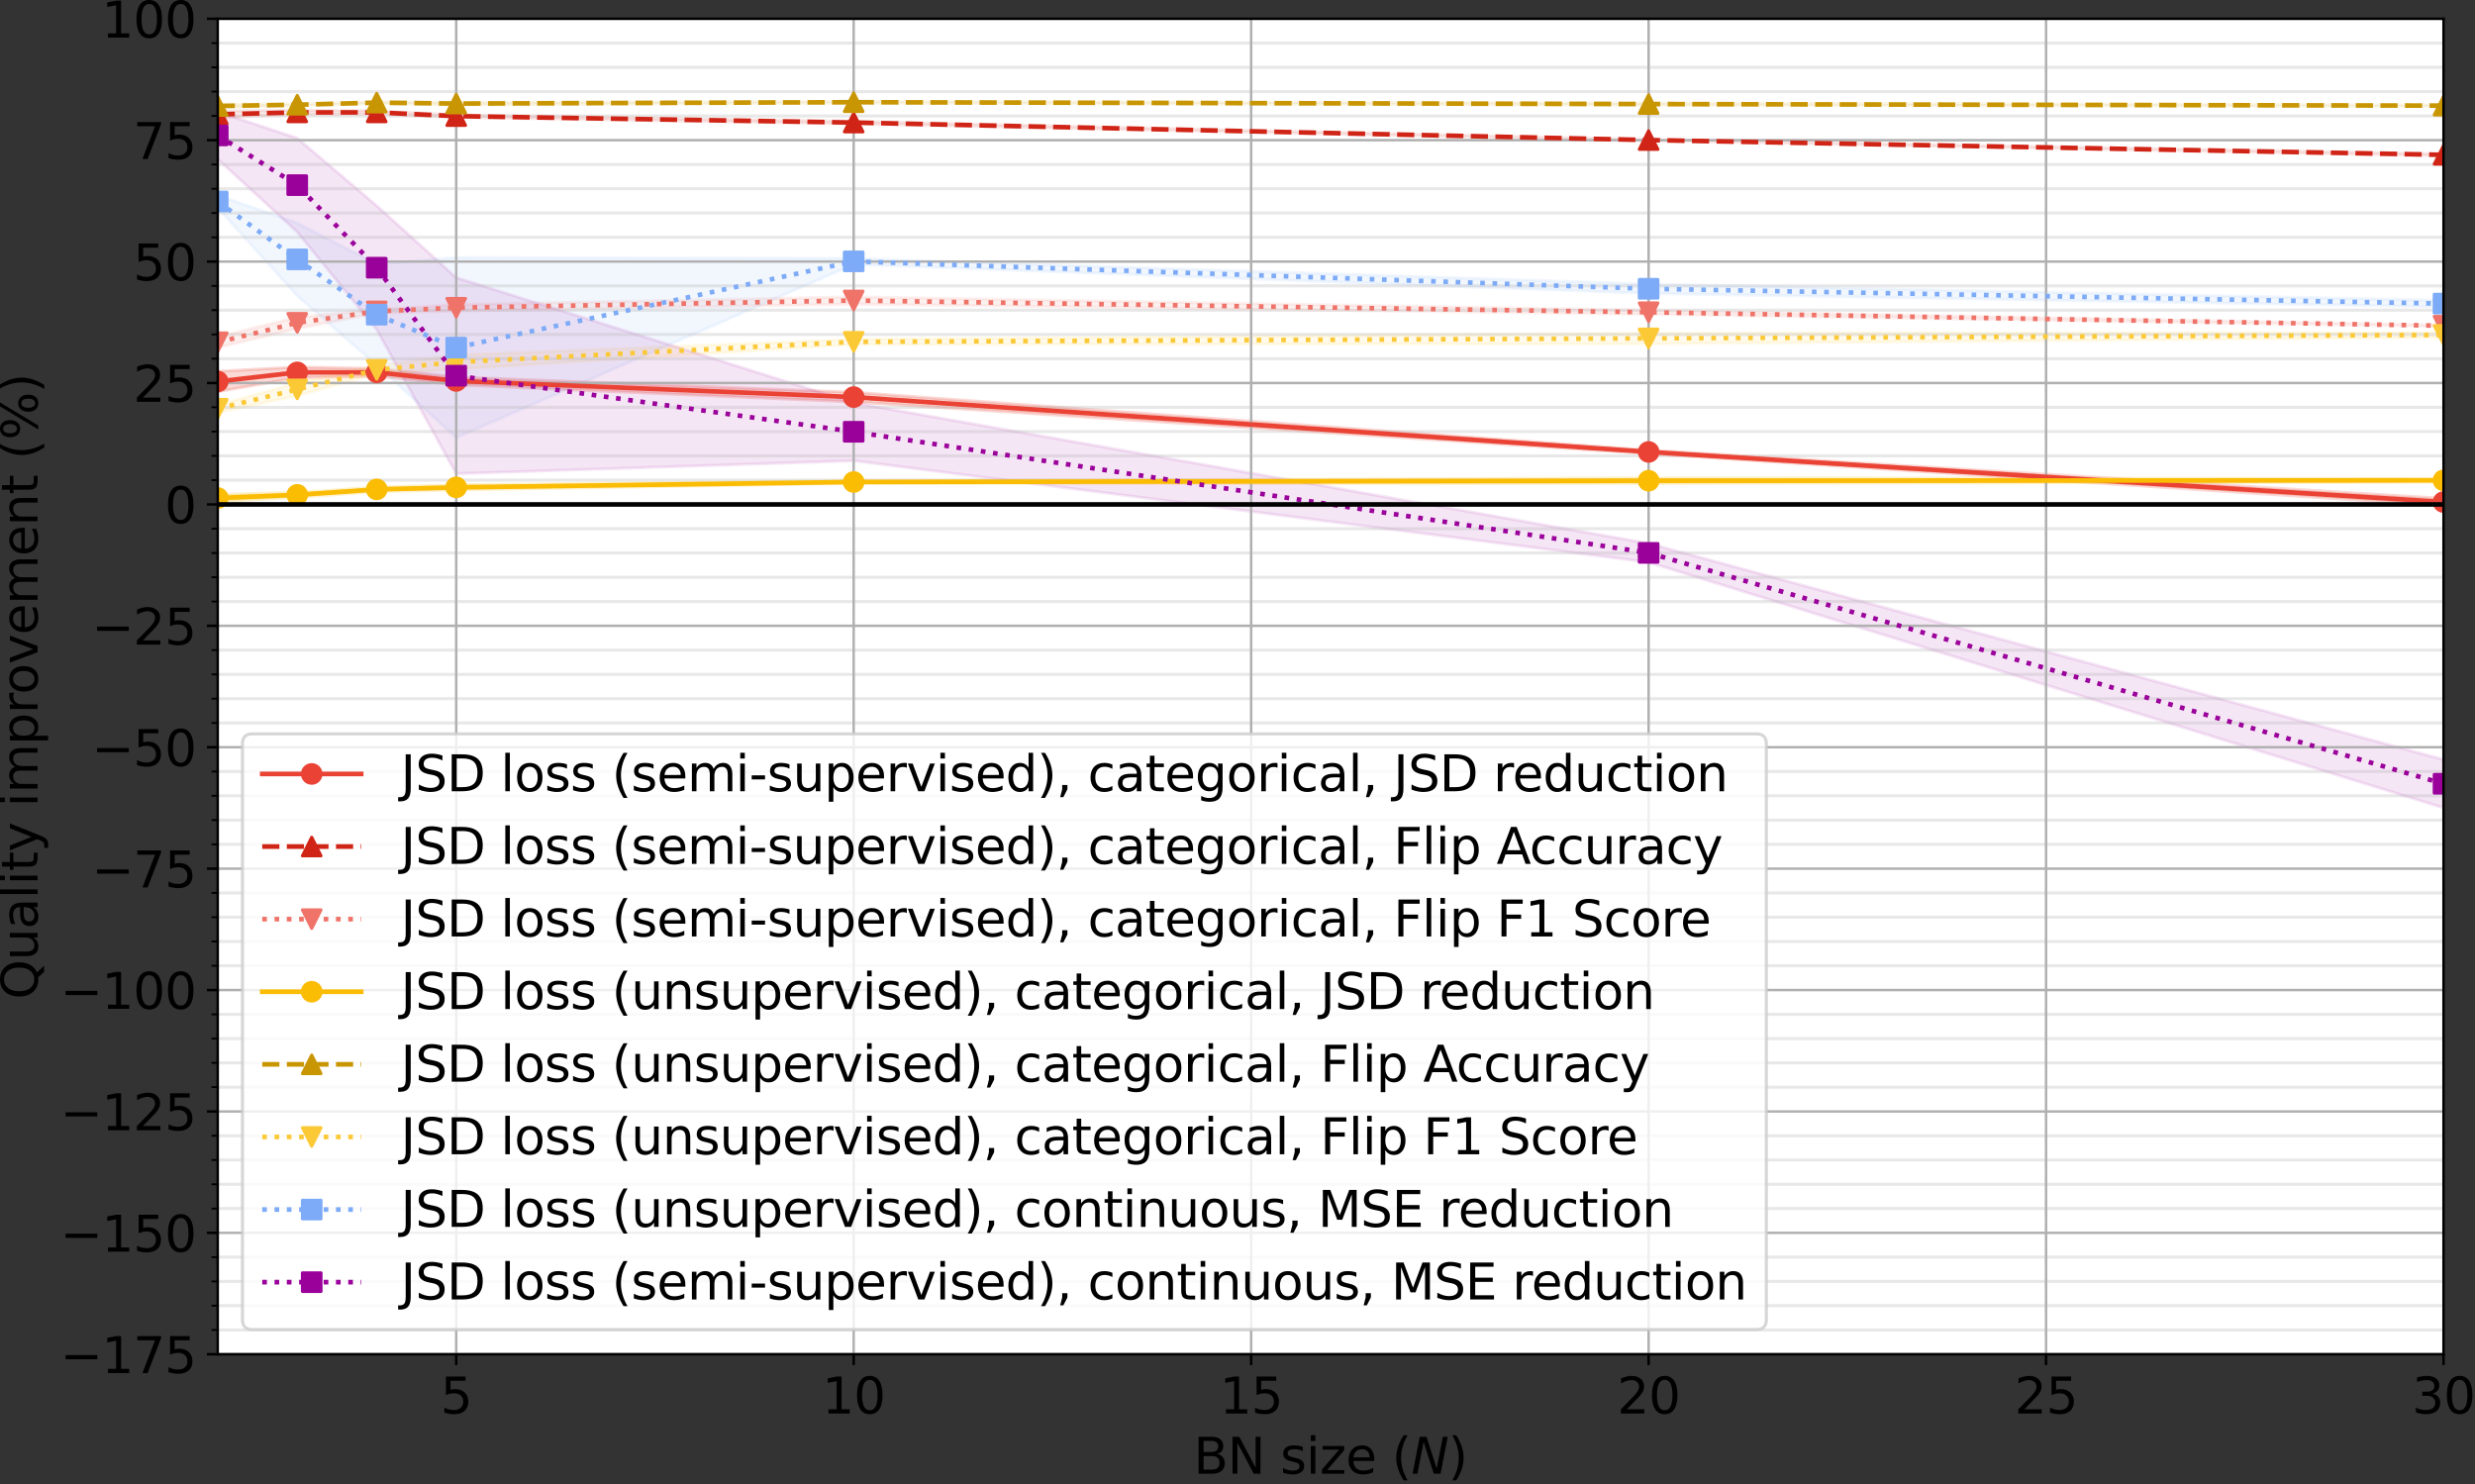 <?xml version="1.0" encoding="utf-8" standalone="no"?>
<!DOCTYPE svg PUBLIC "-//W3C//DTD SVG 1.1//EN"
  "http://www.w3.org/Graphics/SVG/1.1/DTD/svg11.dtd">
<svg height="480.049pt" version="1.1" viewBox="0 0 800.612 480.049" width="800.612pt" xmlns="http://www.w3.org/2000/svg" xmlns:xlink="http://www.w3.org/1999/xlink">
 <rect x="0" y="0" width="800.612" height="480.049" fill="#333333" stroke="none"/>
 <defs>
  <style type="text/css">*{stroke-linecap:butt;stroke-linejoin:round;}</style>
 </defs>
 <g id="figure_1">
  <g id="patch_1">
   <path d="M 0 480.049 
L 800.612 480.049 
L 800.612 0 
L 0 0 
z
" style="fill:none;"/>
  </g>
  <g id="axes_1">
   <g id="patch_2">
    <path d="M 70.433 438.079 
L 790.433 438.079 
L 790.433 6.079 
L 70.433 6.079 
z
" style="fill:#ffffff;"/>
   </g>
   <g id="PolyCollection_1">
    <defs>
     <path d="M 70.433 -359.924 
L 70.433 -353.355 
L 96.147 -357.866 
L 121.861 -358.37 
L 147.575 -355.554 
L 276.147 -350.048 
L 533.29 -333.273 
L 790.433 -316.491 
L 790.433 -318.812 
L 790.433 -318.812 
L 533.29 -334.436 
L 276.147 -353.146 
L 147.575 -358.082 
L 121.861 -360.83 
L 96.147 -361.321 
L 70.433 -359.924 
z
" id="mdcca1b9ad8" style="stroke:#ea4335;stroke-opacity:0.2;"/>
    </defs>
    <g clip-path="url(#p590ad56949)">
     <use style="fill:#ea4335;fill-opacity:0.2;stroke:#ea4335;stroke-opacity:0.2;" x="0" xlink:href="#mdcca1b9ad8" y="480.049"/>
    </g>
   </g>
   <g id="PolyCollection_2">
    <defs>
     <path d="M 70.433 -444.145 
L 70.433 -441.933 
L 96.147 -443.026 
L 121.861 -443.129 
L 147.575 -442.092 
L 276.147 -439.979 
L 533.29 -434.579 
L 790.433 -429.639 
L 790.433 -430.285 
L 790.433 -430.285 
L 533.29 -434.908 
L 276.147 -440.825 
L 147.575 -442.88 
L 121.861 -444.241 
L 96.147 -444.366 
L 70.433 -444.145 
z
" id="m6d90efa802" style="stroke:#d02416;stroke-opacity:0.1;"/>
    </defs>
    <g clip-path="url(#p590ad56949)">
     <use style="fill:#d02416;fill-opacity:0.1;stroke:#d02416;stroke-opacity:0.1;" x="0" xlink:href="#m6d90efa802" y="480.049"/>
    </g>
   </g>
   <g id="PolyCollection_3">
    <defs>
     <path d="M 70.433 -371.045 
L 70.433 -367.617 
L 96.147 -373.778 
L 121.861 -378.734 
L 147.575 -379.454 
L 276.147 -381.656 
L 533.29 -378.388 
L 790.433 -374.459 
L 790.433 -374.905 
L 790.433 -374.905 
L 533.29 -379.687 
L 276.147 -384.028 
L 147.575 -381.556 
L 121.861 -379.924 
L 96.147 -377.463 
L 70.433 -371.045 
z
" id="m4c0ab040e8" style="stroke:#ef7369;stroke-opacity:0.1;"/>
    </defs>
    <g clip-path="url(#p590ad56949)">
     <use style="fill:#ef7369;fill-opacity:0.1;stroke:#ef7369;stroke-opacity:0.1;" x="0" xlink:href="#m4c0ab040e8" y="480.049"/>
    </g>
   </g>
   <g id="PolyCollection_4">
    <defs>
     <path d="M 70.433 -320.118 
L 70.433 -317.772 
L 96.147 -319.188 
L 121.861 -321.021 
L 147.575 -321.56 
L 276.147 -323.744 
L 533.29 -323.66 
L 790.433 -324.117 
L 790.433 -325.213 
L 790.433 -325.213 
L 533.29 -325.433 
L 276.147 -324.5 
L 147.575 -323.227 
L 121.861 -322.457 
L 96.147 -320.759 
L 70.433 -320.118 
z
" id="m8de173881e" style="stroke:#fbbc04;stroke-opacity:0.2;"/>
    </defs>
    <g clip-path="url(#p590ad56949)">
     <use style="fill:#fbbc04;fill-opacity:0.2;stroke:#fbbc04;stroke-opacity:0.2;" x="0" xlink:href="#m8de173881e" y="480.049"/>
    </g>
   </g>
   <g id="PolyCollection_5">
    <defs>
     <path d="M 70.433 -446.355 
L 70.433 -445.17 
L 96.147 -445.918 
L 121.861 -446.546 
L 147.575 -446.141 
L 276.147 -446.745 
L 533.29 -446.044 
L 790.433 -445.672 
L 790.433 -446.08 
L 790.433 -446.08 
L 533.29 -446.724 
L 276.147 -447.219 
L 147.575 -446.945 
L 121.861 -447.137 
L 96.147 -446.417 
L 70.433 -446.355 
z
" id="mae7ac7a7e3" style="stroke:#c99603;stroke-opacity:0.1;"/>
    </defs>
    <g clip-path="url(#p590ad56949)">
     <use style="fill:#c99603;fill-opacity:0.1;stroke:#c99603;stroke-opacity:0.1;" x="0" xlink:href="#mae7ac7a7e3" y="480.049"/>
    </g>
   </g>
   <g id="PolyCollection_6">
    <defs>
     <path d="M 70.433 -349.082 
L 70.433 -346.593 
L 96.147 -352.042 
L 121.861 -359.112 
L 147.575 -360.619 
L 276.147 -368.626 
L 533.29 -368.809 
L 790.433 -370.895 
L 790.433 -372.521 
L 790.433 -372.521 
L 533.29 -372.372 
L 276.147 -370.318 
L 147.575 -365.198 
L 121.861 -361.723 
L 96.147 -356.135 
L 70.433 -349.082 
z
" id="m5d36aba413" style="stroke:#fcc936;stroke-opacity:0.1;"/>
    </defs>
    <g clip-path="url(#p590ad56949)">
     <use style="fill:#fcc936;fill-opacity:0.1;stroke:#fcc936;stroke-opacity:0.1;" x="0" xlink:href="#m5d36aba413" y="480.049"/>
    </g>
   </g>
   <g id="PolyCollection_7">
    <defs>
     <path d="M 70.433 -416.896 
L 70.433 -412.842 
L 96.147 -384.366 
L 121.861 -361.877 
L 147.575 -338.439 
L 276.147 -394.532 
L 533.29 -385.111 
L 790.433 -380.785 
L 790.433 -382.9 
L 790.433 -382.9 
L 533.29 -388.164 
L 276.147 -396.458 
L 147.575 -396.776 
L 121.861 -394.615 
L 96.147 -407.917 
L 70.433 -416.896 
z
" id="m9e2c9b5f48" style="stroke:#7dabf7;stroke-opacity:0.1;"/>
    </defs>
    <g clip-path="url(#p590ad56949)">
     <use style="fill:#7dabf7;fill-opacity:0.1;stroke:#7dabf7;stroke-opacity:0.1;" x="0" xlink:href="#m9e2c9b5f48" y="480.049"/>
    </g>
   </g>
   <g id="PolyCollection_8">
    <defs>
     <path d="M 70.433 -443.905 
L 70.433 -428.579 
L 96.147 -404.978 
L 121.861 -373.409 
L 147.575 -326.815 
L 276.147 -331.01 
L 533.29 -298.167 
L 790.433 -218.715 
L 790.433 -234.311 
L 790.433 -234.311 
L 533.29 -304.255 
L 276.147 -349.751 
L 147.575 -390.254 
L 121.861 -413.492 
L 96.147 -435.341 
L 70.433 -443.905 
z
" id="maffa372b46" style="stroke:#9a009a;stroke-opacity:0.1;"/>
    </defs>
    <g clip-path="url(#p590ad56949)">
     <use style="fill:#9a009a;fill-opacity:0.1;stroke:#9a009a;stroke-opacity:0.1;" x="0" xlink:href="#maffa372b46" y="480.049"/>
    </g>
   </g>
   <g id="matplotlib.axis_1">
    <g id="xtick_1">
     <g id="line2d_1">
      <path clip-path="url(#p590ad56949)" d="M 147.575 438.079 
L 147.575 6.079 
" style="fill:none;stroke:#b0b0b0;stroke-linecap:square;stroke-width:0.8;"/>
     </g>
     <g id="line2d_2">
      <defs>
       <path d="M 0 0 
L 0 3.5 
" id="mf2dcfc642e" style="stroke:#000000;stroke-width:0.8;"/>
      </defs>
      <g>
       <use style="stroke:#000000;stroke-width:0.8;" x="147.575" xlink:href="#mf2dcfc642e" y="438.079"/>
      </g>
     </g>
     <g id="text_1">
      <!-- 5 -->
      <g transform="translate(142.485 457.236)scale(0.16 -0.16)">
       <defs>
        <path d="M 691 4666 
L 3169 4666 
L 3169 4134 
L 1269 4134 
L 1269 2991 
Q 1406 3038 1543 3061 
Q 1681 3084 1819 3084 
Q 2600 3084 3056 2656 
Q 3513 2228 3513 1497 
Q 3513 744 3044 326 
Q 2575 -91 1722 -91 
Q 1428 -91 1123 -41 
Q 819 9 494 109 
L 494 744 
Q 775 591 1075 516 
Q 1375 441 1709 441 
Q 2250 441 2565 725 
Q 2881 1009 2881 1497 
Q 2881 1984 2565 2268 
Q 2250 2553 1709 2553 
Q 1456 2553 1204 2497 
Q 953 2441 691 2322 
L 691 4666 
z
" id="DejaVuSans-35" transform="scale(0.016)"/>
       </defs>
       <use xlink:href="#DejaVuSans-35"/>
      </g>
     </g>
    </g>
    <g id="xtick_2">
     <g id="line2d_3">
      <path clip-path="url(#p590ad56949)" d="M 276.147 438.079 
L 276.147 6.079 
" style="fill:none;stroke:#b0b0b0;stroke-linecap:square;stroke-width:0.8;"/>
     </g>
     <g id="line2d_4">
      <g>
       <use style="stroke:#000000;stroke-width:0.8;" x="276.147" xlink:href="#mf2dcfc642e" y="438.079"/>
      </g>
     </g>
     <g id="text_2">
      <!-- 10 -->
      <g transform="translate(265.967 457.236)scale(0.16 -0.16)">
       <defs>
        <path d="M 794 531 
L 1825 531 
L 1825 4091 
L 703 3866 
L 703 4441 
L 1819 4666 
L 2450 4666 
L 2450 531 
L 3481 531 
L 3481 0 
L 794 0 
L 794 531 
z
" id="DejaVuSans-31" transform="scale(0.016)"/>
        <path d="M 2034 4250 
Q 1547 4250 1301 3770 
Q 1056 3291 1056 2328 
Q 1056 1369 1301 889 
Q 1547 409 2034 409 
Q 2525 409 2770 889 
Q 3016 1369 3016 2328 
Q 3016 3291 2770 3770 
Q 2525 4250 2034 4250 
z
M 2034 4750 
Q 2819 4750 3233 4129 
Q 3647 3509 3647 2328 
Q 3647 1150 3233 529 
Q 2819 -91 2034 -91 
Q 1250 -91 836 529 
Q 422 1150 422 2328 
Q 422 3509 836 4129 
Q 1250 4750 2034 4750 
z
" id="DejaVuSans-30" transform="scale(0.016)"/>
       </defs>
       <use xlink:href="#DejaVuSans-31"/>
       <use x="63.623" xlink:href="#DejaVuSans-30"/>
      </g>
     </g>
    </g>
    <g id="xtick_3">
     <g id="line2d_5">
      <path clip-path="url(#p590ad56949)" d="M 404.718 438.079 
L 404.718 6.079 
" style="fill:none;stroke:#b0b0b0;stroke-linecap:square;stroke-width:0.8;"/>
     </g>
     <g id="line2d_6">
      <g>
       <use style="stroke:#000000;stroke-width:0.8;" x="404.718" xlink:href="#mf2dcfc642e" y="438.079"/>
      </g>
     </g>
     <g id="text_3">
      <!-- 15 -->
      <g transform="translate(394.538 457.236)scale(0.16 -0.16)">
       <use xlink:href="#DejaVuSans-31"/>
       <use x="63.623" xlink:href="#DejaVuSans-35"/>
      </g>
     </g>
    </g>
    <g id="xtick_4">
     <g id="line2d_7">
      <path clip-path="url(#p590ad56949)" d="M 533.29 438.079 
L 533.29 6.079 
" style="fill:none;stroke:#b0b0b0;stroke-linecap:square;stroke-width:0.8;"/>
     </g>
     <g id="line2d_8">
      <g>
       <use style="stroke:#000000;stroke-width:0.8;" x="533.29" xlink:href="#mf2dcfc642e" y="438.079"/>
      </g>
     </g>
     <g id="text_4">
      <!-- 20 -->
      <g transform="translate(523.11 457.236)scale(0.16 -0.16)">
       <defs>
        <path d="M 1228 531 
L 3431 531 
L 3431 0 
L 469 0 
L 469 531 
Q 828 903 1448 1529 
Q 2069 2156 2228 2338 
Q 2531 2678 2651 2914 
Q 2772 3150 2772 3378 
Q 2772 3750 2511 3984 
Q 2250 4219 1831 4219 
Q 1534 4219 1204 4116 
Q 875 4013 500 3803 
L 500 4441 
Q 881 4594 1212 4672 
Q 1544 4750 1819 4750 
Q 2544 4750 2975 4387 
Q 3406 4025 3406 3419 
Q 3406 3131 3298 2873 
Q 3191 2616 2906 2266 
Q 2828 2175 2409 1742 
Q 1991 1309 1228 531 
z
" id="DejaVuSans-32" transform="scale(0.016)"/>
       </defs>
       <use xlink:href="#DejaVuSans-32"/>
       <use x="63.623" xlink:href="#DejaVuSans-30"/>
      </g>
     </g>
    </g>
    <g id="xtick_5">
     <g id="line2d_9">
      <path clip-path="url(#p590ad56949)" d="M 661.861 438.079 
L 661.861 6.079 
" style="fill:none;stroke:#b0b0b0;stroke-linecap:square;stroke-width:0.8;"/>
     </g>
     <g id="line2d_10">
      <g>
       <use style="stroke:#000000;stroke-width:0.8;" x="661.861" xlink:href="#mf2dcfc642e" y="438.079"/>
      </g>
     </g>
     <g id="text_5">
      <!-- 25 -->
      <g transform="translate(651.681 457.236)scale(0.16 -0.16)">
       <use xlink:href="#DejaVuSans-32"/>
       <use x="63.623" xlink:href="#DejaVuSans-35"/>
      </g>
     </g>
    </g>
    <g id="xtick_6">
     <g id="line2d_11">
      <path clip-path="url(#p590ad56949)" d="M 790.433 438.079 
L 790.433 6.079 
" style="fill:none;stroke:#b0b0b0;stroke-linecap:square;stroke-width:0.8;"/>
     </g>
     <g id="line2d_12">
      <g>
       <use style="stroke:#000000;stroke-width:0.8;" x="790.433" xlink:href="#mf2dcfc642e" y="438.079"/>
      </g>
     </g>
     <g id="text_6">
      <!-- 30 -->
      <g transform="translate(780.253 457.236)scale(0.16 -0.16)">
       <defs>
        <path d="M 2597 2516 
Q 3050 2419 3304 2112 
Q 3559 1806 3559 1356 
Q 3559 666 3084 287 
Q 2609 -91 1734 -91 
Q 1441 -91 1130 -33 
Q 819 25 488 141 
L 488 750 
Q 750 597 1062 519 
Q 1375 441 1716 441 
Q 2309 441 2620 675 
Q 2931 909 2931 1356 
Q 2931 1769 2642 2001 
Q 2353 2234 1838 2234 
L 1294 2234 
L 1294 2753 
L 1863 2753 
Q 2328 2753 2575 2939 
Q 2822 3125 2822 3475 
Q 2822 3834 2567 4026 
Q 2313 4219 1838 4219 
Q 1578 4219 1281 4162 
Q 984 4106 628 3988 
L 628 4550 
Q 988 4650 1302 4700 
Q 1616 4750 1894 4750 
Q 2613 4750 3031 4423 
Q 3450 4097 3450 3541 
Q 3450 3153 3228 2886 
Q 3006 2619 2597 2516 
z
" id="DejaVuSans-33" transform="scale(0.016)"/>
       </defs>
       <use xlink:href="#DejaVuSans-33"/>
       <use x="63.623" xlink:href="#DejaVuSans-30"/>
      </g>
     </g>
    </g>
    <g id="text_7">
     <!-- BN size ($N$) -->
     <g transform="translate(386.113 476.721)scale(0.16 -0.16)">
      <defs>
       <path d="M 1259 2228 
L 1259 519 
L 2272 519 
Q 2781 519 3026 730 
Q 3272 941 3272 1375 
Q 3272 1813 3026 2020 
Q 2781 2228 2272 2228 
L 1259 2228 
z
M 1259 4147 
L 1259 2741 
L 2194 2741 
Q 2656 2741 2882 2914 
Q 3109 3088 3109 3444 
Q 3109 3797 2882 3972 
Q 2656 4147 2194 4147 
L 1259 4147 
z
M 628 4666 
L 2241 4666 
Q 2963 4666 3353 4366 
Q 3744 4066 3744 3513 
Q 3744 3084 3544 2831 
Q 3344 2578 2956 2516 
Q 3422 2416 3680 2098 
Q 3938 1781 3938 1306 
Q 3938 681 3513 340 
Q 3088 0 2303 0 
L 628 0 
L 628 4666 
z
" id="DejaVuSans-42" transform="scale(0.016)"/>
       <path d="M 628 4666 
L 1478 4666 
L 3547 763 
L 3547 4666 
L 4159 4666 
L 4159 0 
L 3309 0 
L 1241 3903 
L 1241 0 
L 628 0 
L 628 4666 
z
" id="DejaVuSans-4e" transform="scale(0.016)"/>
       <path id="DejaVuSans-20" transform="scale(0.016)"/>
       <path d="M 2834 3397 
L 2834 2853 
Q 2591 2978 2328 3040 
Q 2066 3103 1784 3103 
Q 1356 3103 1142 2972 
Q 928 2841 928 2578 
Q 928 2378 1081 2264 
Q 1234 2150 1697 2047 
L 1894 2003 
Q 2506 1872 2764 1633 
Q 3022 1394 3022 966 
Q 3022 478 2636 193 
Q 2250 -91 1575 -91 
Q 1294 -91 989 -36 
Q 684 19 347 128 
L 347 722 
Q 666 556 975 473 
Q 1284 391 1588 391 
Q 1994 391 2212 530 
Q 2431 669 2431 922 
Q 2431 1156 2273 1281 
Q 2116 1406 1581 1522 
L 1381 1569 
Q 847 1681 609 1914 
Q 372 2147 372 2553 
Q 372 3047 722 3315 
Q 1072 3584 1716 3584 
Q 2034 3584 2315 3537 
Q 2597 3491 2834 3397 
z
" id="DejaVuSans-73" transform="scale(0.016)"/>
       <path d="M 603 3500 
L 1178 3500 
L 1178 0 
L 603 0 
L 603 3500 
z
M 603 4863 
L 1178 4863 
L 1178 4134 
L 603 4134 
L 603 4863 
z
" id="DejaVuSans-69" transform="scale(0.016)"/>
       <path d="M 353 3500 
L 3084 3500 
L 3084 2975 
L 922 459 
L 3084 459 
L 3084 0 
L 275 0 
L 275 525 
L 2438 3041 
L 353 3041 
L 353 3500 
z
" id="DejaVuSans-7a" transform="scale(0.016)"/>
       <path d="M 3597 1894 
L 3597 1613 
L 953 1613 
Q 991 1019 1311 708 
Q 1631 397 2203 397 
Q 2534 397 2845 478 
Q 3156 559 3463 722 
L 3463 178 
Q 3153 47 2828 -22 
Q 2503 -91 2169 -91 
Q 1331 -91 842 396 
Q 353 884 353 1716 
Q 353 2575 817 3079 
Q 1281 3584 2069 3584 
Q 2775 3584 3186 3129 
Q 3597 2675 3597 1894 
z
M 3022 2063 
Q 3016 2534 2758 2815 
Q 2500 3097 2075 3097 
Q 1594 3097 1305 2825 
Q 1016 2553 972 2059 
L 3022 2063 
z
" id="DejaVuSans-65" transform="scale(0.016)"/>
       <path d="M 1984 4856 
Q 1566 4138 1362 3434 
Q 1159 2731 1159 2009 
Q 1159 1288 1364 580 
Q 1569 -128 1984 -844 
L 1484 -844 
Q 1016 -109 783 600 
Q 550 1309 550 2009 
Q 550 2706 781 3412 
Q 1013 4119 1484 4856 
L 1984 4856 
z
" id="DejaVuSans-28" transform="scale(0.016)"/>
       <path d="M 1081 4666 
L 1931 4666 
L 3219 666 
L 4000 4666 
L 4616 4666 
L 3706 0 
L 2853 0 
L 1569 4025 
L 788 0 
L 172 0 
L 1081 4666 
z
" id="DejaVuSans-Oblique-4e" transform="scale(0.016)"/>
       <path d="M 513 4856 
L 1013 4856 
Q 1481 4119 1714 3412 
Q 1947 2706 1947 2009 
Q 1947 1309 1714 600 
Q 1481 -109 1013 -844 
L 513 -844 
Q 928 -128 1133 580 
Q 1338 1288 1338 2009 
Q 1338 2731 1133 3434 
Q 928 4138 513 4856 
z
" id="DejaVuSans-29" transform="scale(0.016)"/>
      </defs>
      <use transform="translate(0 0.016)" xlink:href="#DejaVuSans-42"/>
      <use transform="translate(68.604 0.016)" xlink:href="#DejaVuSans-4e"/>
      <use transform="translate(143.408 0.016)" xlink:href="#DejaVuSans-20"/>
      <use transform="translate(175.195 0.016)" xlink:href="#DejaVuSans-73"/>
      <use transform="translate(227.295 0.016)" xlink:href="#DejaVuSans-69"/>
      <use transform="translate(255.078 0.016)" xlink:href="#DejaVuSans-7a"/>
      <use transform="translate(307.568 0.016)" xlink:href="#DejaVuSans-65"/>
      <use transform="translate(369.092 0.016)" xlink:href="#DejaVuSans-20"/>
      <use transform="translate(400.879 0.016)" xlink:href="#DejaVuSans-28"/>
      <use transform="translate(439.893 0.016)" xlink:href="#DejaVuSans-Oblique-4e"/>
      <use transform="translate(514.697 0.016)" xlink:href="#DejaVuSans-29"/>
     </g>
    </g>
   </g>
   <g id="matplotlib.axis_2">
    <g id="ytick_1">
     <g id="line2d_13">
      <path clip-path="url(#p590ad56949)" d="M 70.433 438.079 
L 790.433 438.079 
" style="fill:none;stroke:#b0b0b0;stroke-linecap:square;stroke-width:0.8;"/>
     </g>
     <g id="line2d_14">
      <defs>
       <path d="M 0 0 
L -3.5 0 
" id="mbce5d4ace0" style="stroke:#000000;stroke-width:0.8;"/>
      </defs>
      <g>
       <use style="stroke:#000000;stroke-width:0.8;" x="70.433" xlink:href="#mbce5d4ace0" y="438.079"/>
      </g>
     </g>
     <g id="text_8">
      <!-- −175 -->
      <g transform="translate(19.485 444.158)scale(0.16 -0.16)">
       <defs>
        <path d="M 678 2272 
L 4684 2272 
L 4684 1741 
L 678 1741 
L 678 2272 
z
" id="DejaVuSans-2212" transform="scale(0.016)"/>
        <path d="M 525 4666 
L 3525 4666 
L 3525 4397 
L 1831 0 
L 1172 0 
L 2766 4134 
L 525 4134 
L 525 4666 
z
" id="DejaVuSans-37" transform="scale(0.016)"/>
       </defs>
       <use xlink:href="#DejaVuSans-2212"/>
       <use x="83.789" xlink:href="#DejaVuSans-31"/>
       <use x="147.412" xlink:href="#DejaVuSans-37"/>
       <use x="211.035" xlink:href="#DejaVuSans-35"/>
      </g>
     </g>
    </g>
    <g id="ytick_2">
     <g id="line2d_15">
      <path clip-path="url(#p590ad56949)" d="M 70.433 398.806 
L 790.433 398.806 
" style="fill:none;stroke:#b0b0b0;stroke-linecap:square;stroke-width:0.8;"/>
     </g>
     <g id="line2d_16">
      <g>
       <use style="stroke:#000000;stroke-width:0.8;" x="70.433" xlink:href="#mbce5d4ace0" y="398.806"/>
      </g>
     </g>
     <g id="text_9">
      <!-- −150 -->
      <g transform="translate(19.485 404.885)scale(0.16 -0.16)">
       <use xlink:href="#DejaVuSans-2212"/>
       <use x="83.789" xlink:href="#DejaVuSans-31"/>
       <use x="147.412" xlink:href="#DejaVuSans-35"/>
       <use x="211.035" xlink:href="#DejaVuSans-30"/>
      </g>
     </g>
    </g>
    <g id="ytick_3">
     <g id="line2d_17">
      <path clip-path="url(#p590ad56949)" d="M 70.433 359.533 
L 790.433 359.533 
" style="fill:none;stroke:#b0b0b0;stroke-linecap:square;stroke-width:0.8;"/>
     </g>
     <g id="line2d_18">
      <g>
       <use style="stroke:#000000;stroke-width:0.8;" x="70.433" xlink:href="#mbce5d4ace0" y="359.533"/>
      </g>
     </g>
     <g id="text_10">
      <!-- −125 -->
      <g transform="translate(19.485 365.612)scale(0.16 -0.16)">
       <use xlink:href="#DejaVuSans-2212"/>
       <use x="83.789" xlink:href="#DejaVuSans-31"/>
       <use x="147.412" xlink:href="#DejaVuSans-32"/>
       <use x="211.035" xlink:href="#DejaVuSans-35"/>
      </g>
     </g>
    </g>
    <g id="ytick_4">
     <g id="line2d_19">
      <path clip-path="url(#p590ad56949)" d="M 70.433 320.261 
L 790.433 320.261 
" style="fill:none;stroke:#b0b0b0;stroke-linecap:square;stroke-width:0.8;"/>
     </g>
     <g id="line2d_20">
      <g>
       <use style="stroke:#000000;stroke-width:0.8;" x="70.433" xlink:href="#mbce5d4ace0" y="320.261"/>
      </g>
     </g>
     <g id="text_11">
      <!-- −100 -->
      <g transform="translate(19.485 326.339)scale(0.16 -0.16)">
       <use xlink:href="#DejaVuSans-2212"/>
       <use x="83.789" xlink:href="#DejaVuSans-31"/>
       <use x="147.412" xlink:href="#DejaVuSans-30"/>
       <use x="211.035" xlink:href="#DejaVuSans-30"/>
      </g>
     </g>
    </g>
    <g id="ytick_5">
     <g id="line2d_21">
      <path clip-path="url(#p590ad56949)" d="M 70.433 280.988 
L 790.433 280.988 
" style="fill:none;stroke:#b0b0b0;stroke-linecap:square;stroke-width:0.8;"/>
     </g>
     <g id="line2d_22">
      <g>
       <use style="stroke:#000000;stroke-width:0.8;" x="70.433" xlink:href="#mbce5d4ace0" y="280.988"/>
      </g>
     </g>
     <g id="text_12">
      <!-- −75 -->
      <g transform="translate(29.665 287.067)scale(0.16 -0.16)">
       <use xlink:href="#DejaVuSans-2212"/>
       <use x="83.789" xlink:href="#DejaVuSans-37"/>
       <use x="147.412" xlink:href="#DejaVuSans-35"/>
      </g>
     </g>
    </g>
    <g id="ytick_6">
     <g id="line2d_23">
      <path clip-path="url(#p590ad56949)" d="M 70.433 241.715 
L 790.433 241.715 
" style="fill:none;stroke:#b0b0b0;stroke-linecap:square;stroke-width:0.8;"/>
     </g>
     <g id="line2d_24">
      <g>
       <use style="stroke:#000000;stroke-width:0.8;" x="70.433" xlink:href="#mbce5d4ace0" y="241.715"/>
      </g>
     </g>
     <g id="text_13">
      <!-- −50 -->
      <g transform="translate(29.665 247.794)scale(0.16 -0.16)">
       <use xlink:href="#DejaVuSans-2212"/>
       <use x="83.789" xlink:href="#DejaVuSans-35"/>
       <use x="147.412" xlink:href="#DejaVuSans-30"/>
      </g>
     </g>
    </g>
    <g id="ytick_7">
     <g id="line2d_25">
      <path clip-path="url(#p590ad56949)" d="M 70.433 202.442 
L 790.433 202.442 
" style="fill:none;stroke:#b0b0b0;stroke-linecap:square;stroke-width:0.8;"/>
     </g>
     <g id="line2d_26">
      <g>
       <use style="stroke:#000000;stroke-width:0.8;" x="70.433" xlink:href="#mbce5d4ace0" y="202.442"/>
      </g>
     </g>
     <g id="text_14">
      <!-- −25 -->
      <g transform="translate(29.665 208.521)scale(0.16 -0.16)">
       <use xlink:href="#DejaVuSans-2212"/>
       <use x="83.789" xlink:href="#DejaVuSans-32"/>
       <use x="147.412" xlink:href="#DejaVuSans-35"/>
      </g>
     </g>
    </g>
    <g id="ytick_8">
     <g id="line2d_27">
      <path clip-path="url(#p590ad56949)" d="M 70.433 163.17 
L 790.433 163.17 
" style="fill:none;stroke:#b0b0b0;stroke-linecap:square;stroke-width:0.8;"/>
     </g>
     <g id="line2d_28">
      <g>
       <use style="stroke:#000000;stroke-width:0.8;" x="70.433" xlink:href="#mbce5d4ace0" y="163.17"/>
      </g>
     </g>
     <g id="text_15">
      <!-- 0 -->
      <g transform="translate(53.252 169.248)scale(0.16 -0.16)">
       <use xlink:href="#DejaVuSans-30"/>
      </g>
     </g>
    </g>
    <g id="ytick_9">
     <g id="line2d_29">
      <path clip-path="url(#p590ad56949)" d="M 70.433 123.897 
L 790.433 123.897 
" style="fill:none;stroke:#b0b0b0;stroke-linecap:square;stroke-width:0.8;"/>
     </g>
     <g id="line2d_30">
      <g>
       <use style="stroke:#000000;stroke-width:0.8;" x="70.433" xlink:href="#mbce5d4ace0" y="123.897"/>
      </g>
     </g>
     <g id="text_16">
      <!-- 25 -->
      <g transform="translate(43.072 129.976)scale(0.16 -0.16)">
       <use xlink:href="#DejaVuSans-32"/>
       <use x="63.623" xlink:href="#DejaVuSans-35"/>
      </g>
     </g>
    </g>
    <g id="ytick_10">
     <g id="line2d_31">
      <path clip-path="url(#p590ad56949)" d="M 70.433 84.624 
L 790.433 84.624 
" style="fill:none;stroke:#b0b0b0;stroke-linecap:square;stroke-width:0.8;"/>
     </g>
     <g id="line2d_32">
      <g>
       <use style="stroke:#000000;stroke-width:0.8;" x="70.433" xlink:href="#mbce5d4ace0" y="84.624"/>
      </g>
     </g>
     <g id="text_17">
      <!-- 50 -->
      <g transform="translate(43.072 90.703)scale(0.16 -0.16)">
       <use xlink:href="#DejaVuSans-35"/>
       <use x="63.623" xlink:href="#DejaVuSans-30"/>
      </g>
     </g>
    </g>
    <g id="ytick_11">
     <g id="line2d_33">
      <path clip-path="url(#p590ad56949)" d="M 70.433 45.351 
L 790.433 45.351 
" style="fill:none;stroke:#b0b0b0;stroke-linecap:square;stroke-width:0.8;"/>
     </g>
     <g id="line2d_34">
      <g>
       <use style="stroke:#000000;stroke-width:0.8;" x="70.433" xlink:href="#mbce5d4ace0" y="45.351"/>
      </g>
     </g>
     <g id="text_18">
      <!-- 75 -->
      <g transform="translate(43.072 51.43)scale(0.16 -0.16)">
       <use xlink:href="#DejaVuSans-37"/>
       <use x="63.623" xlink:href="#DejaVuSans-35"/>
      </g>
     </g>
    </g>
    <g id="ytick_12">
     <g id="line2d_35">
      <path clip-path="url(#p590ad56949)" d="M 70.433 6.079 
L 790.433 6.079 
" style="fill:none;stroke:#b0b0b0;stroke-linecap:square;stroke-width:0.8;"/>
     </g>
     <g id="line2d_36">
      <g>
       <use style="stroke:#000000;stroke-width:0.8;" x="70.433" xlink:href="#mbce5d4ace0" y="6.079"/>
      </g>
     </g>
     <g id="text_19">
      <!-- 100 -->
      <g transform="translate(32.892 12.158)scale(0.16 -0.16)">
       <use xlink:href="#DejaVuSans-31"/>
       <use x="63.623" xlink:href="#DejaVuSans-30"/>
       <use x="127.246" xlink:href="#DejaVuSans-30"/>
      </g>
     </g>
    </g>
    <g id="ytick_13">
     <g id="line2d_37">
      <path clip-path="url(#p590ad56949)" d="M 70.433 430.224 
L 790.433 430.224 
" style="fill:none;stroke:#b0b0b0;stroke-linecap:square;stroke-opacity:0.3;"/>
     </g>
     <g id="line2d_38">
      <defs>
       <path d="M 0 0 
L -2 0 
" id="mf9964cf725" style="stroke:#000000;stroke-width:0.6;"/>
      </defs>
      <g>
       <use style="stroke:#000000;stroke-width:0.6;" x="70.433" xlink:href="#mf9964cf725" y="430.224"/>
      </g>
     </g>
    </g>
    <g id="ytick_14">
     <g id="line2d_39">
      <path clip-path="url(#p590ad56949)" d="M 70.433 422.37 
L 790.433 422.37 
" style="fill:none;stroke:#b0b0b0;stroke-linecap:square;stroke-opacity:0.3;"/>
     </g>
     <g id="line2d_40">
      <g>
       <use style="stroke:#000000;stroke-width:0.6;" x="70.433" xlink:href="#mf9964cf725" y="422.37"/>
      </g>
     </g>
    </g>
    <g id="ytick_15">
     <g id="line2d_41">
      <path clip-path="url(#p590ad56949)" d="M 70.433 414.515 
L 790.433 414.515 
" style="fill:none;stroke:#b0b0b0;stroke-linecap:square;stroke-opacity:0.3;"/>
     </g>
     <g id="line2d_42">
      <g>
       <use style="stroke:#000000;stroke-width:0.6;" x="70.433" xlink:href="#mf9964cf725" y="414.515"/>
      </g>
     </g>
    </g>
    <g id="ytick_16">
     <g id="line2d_43">
      <path clip-path="url(#p590ad56949)" d="M 70.433 406.661 
L 790.433 406.661 
" style="fill:none;stroke:#b0b0b0;stroke-linecap:square;stroke-opacity:0.3;"/>
     </g>
     <g id="line2d_44">
      <g>
       <use style="stroke:#000000;stroke-width:0.6;" x="70.433" xlink:href="#mf9964cf725" y="406.661"/>
      </g>
     </g>
    </g>
    <g id="ytick_17">
     <g id="line2d_45">
      <path clip-path="url(#p590ad56949)" d="M 70.433 390.951 
L 790.433 390.951 
" style="fill:none;stroke:#b0b0b0;stroke-linecap:square;stroke-opacity:0.3;"/>
     </g>
     <g id="line2d_46">
      <g>
       <use style="stroke:#000000;stroke-width:0.6;" x="70.433" xlink:href="#mf9964cf725" y="390.951"/>
      </g>
     </g>
    </g>
    <g id="ytick_18">
     <g id="line2d_47">
      <path clip-path="url(#p590ad56949)" d="M 70.433 383.097 
L 790.433 383.097 
" style="fill:none;stroke:#b0b0b0;stroke-linecap:square;stroke-opacity:0.3;"/>
     </g>
     <g id="line2d_48">
      <g>
       <use style="stroke:#000000;stroke-width:0.6;" x="70.433" xlink:href="#mf9964cf725" y="383.097"/>
      </g>
     </g>
    </g>
    <g id="ytick_19">
     <g id="line2d_49">
      <path clip-path="url(#p590ad56949)" d="M 70.433 375.242 
L 790.433 375.242 
" style="fill:none;stroke:#b0b0b0;stroke-linecap:square;stroke-opacity:0.3;"/>
     </g>
     <g id="line2d_50">
      <g>
       <use style="stroke:#000000;stroke-width:0.6;" x="70.433" xlink:href="#mf9964cf725" y="375.242"/>
      </g>
     </g>
    </g>
    <g id="ytick_20">
     <g id="line2d_51">
      <path clip-path="url(#p590ad56949)" d="M 70.433 367.388 
L 790.433 367.388 
" style="fill:none;stroke:#b0b0b0;stroke-linecap:square;stroke-opacity:0.3;"/>
     </g>
     <g id="line2d_52">
      <g>
       <use style="stroke:#000000;stroke-width:0.6;" x="70.433" xlink:href="#mf9964cf725" y="367.388"/>
      </g>
     </g>
    </g>
    <g id="ytick_21">
     <g id="line2d_53">
      <path clip-path="url(#p590ad56949)" d="M 70.433 351.679 
L 790.433 351.679 
" style="fill:none;stroke:#b0b0b0;stroke-linecap:square;stroke-opacity:0.3;"/>
     </g>
     <g id="line2d_54">
      <g>
       <use style="stroke:#000000;stroke-width:0.6;" x="70.433" xlink:href="#mf9964cf725" y="351.679"/>
      </g>
     </g>
    </g>
    <g id="ytick_22">
     <g id="line2d_55">
      <path clip-path="url(#p590ad56949)" d="M 70.433 343.824 
L 790.433 343.824 
" style="fill:none;stroke:#b0b0b0;stroke-linecap:square;stroke-opacity:0.3;"/>
     </g>
     <g id="line2d_56">
      <g>
       <use style="stroke:#000000;stroke-width:0.6;" x="70.433" xlink:href="#mf9964cf725" y="343.824"/>
      </g>
     </g>
    </g>
    <g id="ytick_23">
     <g id="line2d_57">
      <path clip-path="url(#p590ad56949)" d="M 70.433 335.97 
L 790.433 335.97 
" style="fill:none;stroke:#b0b0b0;stroke-linecap:square;stroke-opacity:0.3;"/>
     </g>
     <g id="line2d_58">
      <g>
       <use style="stroke:#000000;stroke-width:0.6;" x="70.433" xlink:href="#mf9964cf725" y="335.97"/>
      </g>
     </g>
    </g>
    <g id="ytick_24">
     <g id="line2d_59">
      <path clip-path="url(#p590ad56949)" d="M 70.433 328.115 
L 790.433 328.115 
" style="fill:none;stroke:#b0b0b0;stroke-linecap:square;stroke-opacity:0.3;"/>
     </g>
     <g id="line2d_60">
      <g>
       <use style="stroke:#000000;stroke-width:0.6;" x="70.433" xlink:href="#mf9964cf725" y="328.115"/>
      </g>
     </g>
    </g>
    <g id="ytick_25">
     <g id="line2d_61">
      <path clip-path="url(#p590ad56949)" d="M 70.433 312.406 
L 790.433 312.406 
" style="fill:none;stroke:#b0b0b0;stroke-linecap:square;stroke-opacity:0.3;"/>
     </g>
     <g id="line2d_62">
      <g>
       <use style="stroke:#000000;stroke-width:0.6;" x="70.433" xlink:href="#mf9964cf725" y="312.406"/>
      </g>
     </g>
    </g>
    <g id="ytick_26">
     <g id="line2d_63">
      <path clip-path="url(#p590ad56949)" d="M 70.433 304.551 
L 790.433 304.551 
" style="fill:none;stroke:#b0b0b0;stroke-linecap:square;stroke-opacity:0.3;"/>
     </g>
     <g id="line2d_64">
      <g>
       <use style="stroke:#000000;stroke-width:0.6;" x="70.433" xlink:href="#mf9964cf725" y="304.551"/>
      </g>
     </g>
    </g>
    <g id="ytick_27">
     <g id="line2d_65">
      <path clip-path="url(#p590ad56949)" d="M 70.433 296.697 
L 790.433 296.697 
" style="fill:none;stroke:#b0b0b0;stroke-linecap:square;stroke-opacity:0.3;"/>
     </g>
     <g id="line2d_66">
      <g>
       <use style="stroke:#000000;stroke-width:0.6;" x="70.433" xlink:href="#mf9964cf725" y="296.697"/>
      </g>
     </g>
    </g>
    <g id="ytick_28">
     <g id="line2d_67">
      <path clip-path="url(#p590ad56949)" d="M 70.433 288.842 
L 790.433 288.842 
" style="fill:none;stroke:#b0b0b0;stroke-linecap:square;stroke-opacity:0.3;"/>
     </g>
     <g id="line2d_68">
      <g>
       <use style="stroke:#000000;stroke-width:0.6;" x="70.433" xlink:href="#mf9964cf725" y="288.842"/>
      </g>
     </g>
    </g>
    <g id="ytick_29">
     <g id="line2d_69">
      <path clip-path="url(#p590ad56949)" d="M 70.433 273.133 
L 790.433 273.133 
" style="fill:none;stroke:#b0b0b0;stroke-linecap:square;stroke-opacity:0.3;"/>
     </g>
     <g id="line2d_70">
      <g>
       <use style="stroke:#000000;stroke-width:0.6;" x="70.433" xlink:href="#mf9964cf725" y="273.133"/>
      </g>
     </g>
    </g>
    <g id="ytick_30">
     <g id="line2d_71">
      <path clip-path="url(#p590ad56949)" d="M 70.433 265.279 
L 790.433 265.279 
" style="fill:none;stroke:#b0b0b0;stroke-linecap:square;stroke-opacity:0.3;"/>
     </g>
     <g id="line2d_72">
      <g>
       <use style="stroke:#000000;stroke-width:0.6;" x="70.433" xlink:href="#mf9964cf725" y="265.279"/>
      </g>
     </g>
    </g>
    <g id="ytick_31">
     <g id="line2d_73">
      <path clip-path="url(#p590ad56949)" d="M 70.433 257.424 
L 790.433 257.424 
" style="fill:none;stroke:#b0b0b0;stroke-linecap:square;stroke-opacity:0.3;"/>
     </g>
     <g id="line2d_74">
      <g>
       <use style="stroke:#000000;stroke-width:0.6;" x="70.433" xlink:href="#mf9964cf725" y="257.424"/>
      </g>
     </g>
    </g>
    <g id="ytick_32">
     <g id="line2d_75">
      <path clip-path="url(#p590ad56949)" d="M 70.433 249.57 
L 790.433 249.57 
" style="fill:none;stroke:#b0b0b0;stroke-linecap:square;stroke-opacity:0.3;"/>
     </g>
     <g id="line2d_76">
      <g>
       <use style="stroke:#000000;stroke-width:0.6;" x="70.433" xlink:href="#mf9964cf725" y="249.57"/>
      </g>
     </g>
    </g>
    <g id="ytick_33">
     <g id="line2d_77">
      <path clip-path="url(#p590ad56949)" d="M 70.433 233.861 
L 790.433 233.861 
" style="fill:none;stroke:#b0b0b0;stroke-linecap:square;stroke-opacity:0.3;"/>
     </g>
     <g id="line2d_78">
      <g>
       <use style="stroke:#000000;stroke-width:0.6;" x="70.433" xlink:href="#mf9964cf725" y="233.861"/>
      </g>
     </g>
    </g>
    <g id="ytick_34">
     <g id="line2d_79">
      <path clip-path="url(#p590ad56949)" d="M 70.433 226.006 
L 790.433 226.006 
" style="fill:none;stroke:#b0b0b0;stroke-linecap:square;stroke-opacity:0.3;"/>
     </g>
     <g id="line2d_80">
      <g>
       <use style="stroke:#000000;stroke-width:0.6;" x="70.433" xlink:href="#mf9964cf725" y="226.006"/>
      </g>
     </g>
    </g>
    <g id="ytick_35">
     <g id="line2d_81">
      <path clip-path="url(#p590ad56949)" d="M 70.433 218.151 
L 790.433 218.151 
" style="fill:none;stroke:#b0b0b0;stroke-linecap:square;stroke-opacity:0.3;"/>
     </g>
     <g id="line2d_82">
      <g>
       <use style="stroke:#000000;stroke-width:0.6;" x="70.433" xlink:href="#mf9964cf725" y="218.151"/>
      </g>
     </g>
    </g>
    <g id="ytick_36">
     <g id="line2d_83">
      <path clip-path="url(#p590ad56949)" d="M 70.433 210.297 
L 790.433 210.297 
" style="fill:none;stroke:#b0b0b0;stroke-linecap:square;stroke-opacity:0.3;"/>
     </g>
     <g id="line2d_84">
      <g>
       <use style="stroke:#000000;stroke-width:0.6;" x="70.433" xlink:href="#mf9964cf725" y="210.297"/>
      </g>
     </g>
    </g>
    <g id="ytick_37">
     <g id="line2d_85">
      <path clip-path="url(#p590ad56949)" d="M 70.433 194.588 
L 790.433 194.588 
" style="fill:none;stroke:#b0b0b0;stroke-linecap:square;stroke-opacity:0.3;"/>
     </g>
     <g id="line2d_86">
      <g>
       <use style="stroke:#000000;stroke-width:0.6;" x="70.433" xlink:href="#mf9964cf725" y="194.588"/>
      </g>
     </g>
    </g>
    <g id="ytick_38">
     <g id="line2d_87">
      <path clip-path="url(#p590ad56949)" d="M 70.433 186.733 
L 790.433 186.733 
" style="fill:none;stroke:#b0b0b0;stroke-linecap:square;stroke-opacity:0.3;"/>
     </g>
     <g id="line2d_88">
      <g>
       <use style="stroke:#000000;stroke-width:0.6;" x="70.433" xlink:href="#mf9964cf725" y="186.733"/>
      </g>
     </g>
    </g>
    <g id="ytick_39">
     <g id="line2d_89">
      <path clip-path="url(#p590ad56949)" d="M 70.433 178.879 
L 790.433 178.879 
" style="fill:none;stroke:#b0b0b0;stroke-linecap:square;stroke-opacity:0.3;"/>
     </g>
     <g id="line2d_90">
      <g>
       <use style="stroke:#000000;stroke-width:0.6;" x="70.433" xlink:href="#mf9964cf725" y="178.879"/>
      </g>
     </g>
    </g>
    <g id="ytick_40">
     <g id="line2d_91">
      <path clip-path="url(#p590ad56949)" d="M 70.433 171.024 
L 790.433 171.024 
" style="fill:none;stroke:#b0b0b0;stroke-linecap:square;stroke-opacity:0.3;"/>
     </g>
     <g id="line2d_92">
      <g>
       <use style="stroke:#000000;stroke-width:0.6;" x="70.433" xlink:href="#mf9964cf725" y="171.024"/>
      </g>
     </g>
    </g>
    <g id="ytick_41">
     <g id="line2d_93">
      <path clip-path="url(#p590ad56949)" d="M 70.433 155.315 
L 790.433 155.315 
" style="fill:none;stroke:#b0b0b0;stroke-linecap:square;stroke-opacity:0.3;"/>
     </g>
     <g id="line2d_94">
      <g>
       <use style="stroke:#000000;stroke-width:0.6;" x="70.433" xlink:href="#mf9964cf725" y="155.315"/>
      </g>
     </g>
    </g>
    <g id="ytick_42">
     <g id="line2d_95">
      <path clip-path="url(#p590ad56949)" d="M 70.433 147.461 
L 790.433 147.461 
" style="fill:none;stroke:#b0b0b0;stroke-linecap:square;stroke-opacity:0.3;"/>
     </g>
     <g id="line2d_96">
      <g>
       <use style="stroke:#000000;stroke-width:0.6;" x="70.433" xlink:href="#mf9964cf725" y="147.461"/>
      </g>
     </g>
    </g>
    <g id="ytick_43">
     <g id="line2d_97">
      <path clip-path="url(#p590ad56949)" d="M 70.433 139.606 
L 790.433 139.606 
" style="fill:none;stroke:#b0b0b0;stroke-linecap:square;stroke-opacity:0.3;"/>
     </g>
     <g id="line2d_98">
      <g>
       <use style="stroke:#000000;stroke-width:0.6;" x="70.433" xlink:href="#mf9964cf725" y="139.606"/>
      </g>
     </g>
    </g>
    <g id="ytick_44">
     <g id="line2d_99">
      <path clip-path="url(#p590ad56949)" d="M 70.433 131.751 
L 790.433 131.751 
" style="fill:none;stroke:#b0b0b0;stroke-linecap:square;stroke-opacity:0.3;"/>
     </g>
     <g id="line2d_100">
      <g>
       <use style="stroke:#000000;stroke-width:0.6;" x="70.433" xlink:href="#mf9964cf725" y="131.751"/>
      </g>
     </g>
    </g>
    <g id="ytick_45">
     <g id="line2d_101">
      <path clip-path="url(#p590ad56949)" d="M 70.433 116.042 
L 790.433 116.042 
" style="fill:none;stroke:#b0b0b0;stroke-linecap:square;stroke-opacity:0.3;"/>
     </g>
     <g id="line2d_102">
      <g>
       <use style="stroke:#000000;stroke-width:0.6;" x="70.433" xlink:href="#mf9964cf725" y="116.042"/>
      </g>
     </g>
    </g>
    <g id="ytick_46">
     <g id="line2d_103">
      <path clip-path="url(#p590ad56949)" d="M 70.433 108.188 
L 790.433 108.188 
" style="fill:none;stroke:#b0b0b0;stroke-linecap:square;stroke-opacity:0.3;"/>
     </g>
     <g id="line2d_104">
      <g>
       <use style="stroke:#000000;stroke-width:0.6;" x="70.433" xlink:href="#mf9964cf725" y="108.188"/>
      </g>
     </g>
    </g>
    <g id="ytick_47">
     <g id="line2d_105">
      <path clip-path="url(#p590ad56949)" d="M 70.433 100.333 
L 790.433 100.333 
" style="fill:none;stroke:#b0b0b0;stroke-linecap:square;stroke-opacity:0.3;"/>
     </g>
     <g id="line2d_106">
      <g>
       <use style="stroke:#000000;stroke-width:0.6;" x="70.433" xlink:href="#mf9964cf725" y="100.333"/>
      </g>
     </g>
    </g>
    <g id="ytick_48">
     <g id="line2d_107">
      <path clip-path="url(#p590ad56949)" d="M 70.433 92.479 
L 790.433 92.479 
" style="fill:none;stroke:#b0b0b0;stroke-linecap:square;stroke-opacity:0.3;"/>
     </g>
     <g id="line2d_108">
      <g>
       <use style="stroke:#000000;stroke-width:0.6;" x="70.433" xlink:href="#mf9964cf725" y="92.479"/>
      </g>
     </g>
    </g>
    <g id="ytick_49">
     <g id="line2d_109">
      <path clip-path="url(#p590ad56949)" d="M 70.433 76.77 
L 790.433 76.77 
" style="fill:none;stroke:#b0b0b0;stroke-linecap:square;stroke-opacity:0.3;"/>
     </g>
     <g id="line2d_110">
      <g>
       <use style="stroke:#000000;stroke-width:0.6;" x="70.433" xlink:href="#mf9964cf725" y="76.77"/>
      </g>
     </g>
    </g>
    <g id="ytick_50">
     <g id="line2d_111">
      <path clip-path="url(#p590ad56949)" d="M 70.433 68.915 
L 790.433 68.915 
" style="fill:none;stroke:#b0b0b0;stroke-linecap:square;stroke-opacity:0.3;"/>
     </g>
     <g id="line2d_112">
      <g>
       <use style="stroke:#000000;stroke-width:0.6;" x="70.433" xlink:href="#mf9964cf725" y="68.915"/>
      </g>
     </g>
    </g>
    <g id="ytick_51">
     <g id="line2d_113">
      <path clip-path="url(#p590ad56949)" d="M 70.433 61.061 
L 790.433 61.061 
" style="fill:none;stroke:#b0b0b0;stroke-linecap:square;stroke-opacity:0.3;"/>
     </g>
     <g id="line2d_114">
      <g>
       <use style="stroke:#000000;stroke-width:0.6;" x="70.433" xlink:href="#mf9964cf725" y="61.061"/>
      </g>
     </g>
    </g>
    <g id="ytick_52">
     <g id="line2d_115">
      <path clip-path="url(#p590ad56949)" d="M 70.433 53.206 
L 790.433 53.206 
" style="fill:none;stroke:#b0b0b0;stroke-linecap:square;stroke-opacity:0.3;"/>
     </g>
     <g id="line2d_116">
      <g>
       <use style="stroke:#000000;stroke-width:0.6;" x="70.433" xlink:href="#mf9964cf725" y="53.206"/>
      </g>
     </g>
    </g>
    <g id="ytick_53">
     <g id="line2d_117">
      <path clip-path="url(#p590ad56949)" d="M 70.433 37.497 
L 790.433 37.497 
" style="fill:none;stroke:#b0b0b0;stroke-linecap:square;stroke-opacity:0.3;"/>
     </g>
     <g id="line2d_118">
      <g>
       <use style="stroke:#000000;stroke-width:0.6;" x="70.433" xlink:href="#mf9964cf725" y="37.497"/>
      </g>
     </g>
    </g>
    <g id="ytick_54">
     <g id="line2d_119">
      <path clip-path="url(#p590ad56949)" d="M 70.433 29.642 
L 790.433 29.642 
" style="fill:none;stroke:#b0b0b0;stroke-linecap:square;stroke-opacity:0.3;"/>
     </g>
     <g id="line2d_120">
      <g>
       <use style="stroke:#000000;stroke-width:0.6;" x="70.433" xlink:href="#mf9964cf725" y="29.642"/>
      </g>
     </g>
    </g>
    <g id="ytick_55">
     <g id="line2d_121">
      <path clip-path="url(#p590ad56949)" d="M 70.433 21.788 
L 790.433 21.788 
" style="fill:none;stroke:#b0b0b0;stroke-linecap:square;stroke-opacity:0.3;"/>
     </g>
     <g id="line2d_122">
      <g>
       <use style="stroke:#000000;stroke-width:0.6;" x="70.433" xlink:href="#mf9964cf725" y="21.788"/>
      </g>
     </g>
    </g>
    <g id="ytick_56">
     <g id="line2d_123">
      <path clip-path="url(#p590ad56949)" d="M 70.433 13.933 
L 790.433 13.933 
" style="fill:none;stroke:#b0b0b0;stroke-linecap:square;stroke-opacity:0.3;"/>
     </g>
     <g id="line2d_124">
      <g>
       <use style="stroke:#000000;stroke-width:0.6;" x="70.433" xlink:href="#mf9964cf725" y="13.933"/>
      </g>
     </g>
    </g>
    <g id="text_20">
     <!-- Quality improvement (%) -->
     <g transform="translate(12.158 323.27)rotate(-90)scale(0.16 -0.16)">
      <defs>
       <path d="M 2522 4238 
Q 1834 4238 1429 3725 
Q 1025 3213 1025 2328 
Q 1025 1447 1429 934 
Q 1834 422 2522 422 
Q 3209 422 3611 934 
Q 4013 1447 4013 2328 
Q 4013 3213 3611 3725 
Q 3209 4238 2522 4238 
z
M 3406 84 
L 4238 -825 
L 3475 -825 
L 2784 -78 
Q 2681 -84 2626 -87 
Q 2572 -91 2522 -91 
Q 1538 -91 948 567 
Q 359 1225 359 2328 
Q 359 3434 948 4092 
Q 1538 4750 2522 4750 
Q 3503 4750 4090 4092 
Q 4678 3434 4678 2328 
Q 4678 1516 4351 937 
Q 4025 359 3406 84 
z
" id="DejaVuSans-51" transform="scale(0.016)"/>
       <path d="M 544 1381 
L 544 3500 
L 1119 3500 
L 1119 1403 
Q 1119 906 1312 657 
Q 1506 409 1894 409 
Q 2359 409 2629 706 
Q 2900 1003 2900 1516 
L 2900 3500 
L 3475 3500 
L 3475 0 
L 2900 0 
L 2900 538 
Q 2691 219 2414 64 
Q 2138 -91 1772 -91 
Q 1169 -91 856 284 
Q 544 659 544 1381 
z
M 1991 3584 
L 1991 3584 
z
" id="DejaVuSans-75" transform="scale(0.016)"/>
       <path d="M 2194 1759 
Q 1497 1759 1228 1600 
Q 959 1441 959 1056 
Q 959 750 1161 570 
Q 1363 391 1709 391 
Q 2188 391 2477 730 
Q 2766 1069 2766 1631 
L 2766 1759 
L 2194 1759 
z
M 3341 1997 
L 3341 0 
L 2766 0 
L 2766 531 
Q 2569 213 2275 61 
Q 1981 -91 1556 -91 
Q 1019 -91 701 211 
Q 384 513 384 1019 
Q 384 1609 779 1909 
Q 1175 2209 1959 2209 
L 2766 2209 
L 2766 2266 
Q 2766 2663 2505 2880 
Q 2244 3097 1772 3097 
Q 1472 3097 1187 3025 
Q 903 2953 641 2809 
L 641 3341 
Q 956 3463 1253 3523 
Q 1550 3584 1831 3584 
Q 2591 3584 2966 3190 
Q 3341 2797 3341 1997 
z
" id="DejaVuSans-61" transform="scale(0.016)"/>
       <path d="M 603 4863 
L 1178 4863 
L 1178 0 
L 603 0 
L 603 4863 
z
" id="DejaVuSans-6c" transform="scale(0.016)"/>
       <path d="M 1172 4494 
L 1172 3500 
L 2356 3500 
L 2356 3053 
L 1172 3053 
L 1172 1153 
Q 1172 725 1289 603 
Q 1406 481 1766 481 
L 2356 481 
L 2356 0 
L 1766 0 
Q 1100 0 847 248 
Q 594 497 594 1153 
L 594 3053 
L 172 3053 
L 172 3500 
L 594 3500 
L 594 4494 
L 1172 4494 
z
" id="DejaVuSans-74" transform="scale(0.016)"/>
       <path d="M 2059 -325 
Q 1816 -950 1584 -1140 
Q 1353 -1331 966 -1331 
L 506 -1331 
L 506 -850 
L 844 -850 
Q 1081 -850 1212 -737 
Q 1344 -625 1503 -206 
L 1606 56 
L 191 3500 
L 800 3500 
L 1894 763 
L 2988 3500 
L 3597 3500 
L 2059 -325 
z
" id="DejaVuSans-79" transform="scale(0.016)"/>
       <path d="M 3328 2828 
Q 3544 3216 3844 3400 
Q 4144 3584 4550 3584 
Q 5097 3584 5394 3201 
Q 5691 2819 5691 2113 
L 5691 0 
L 5113 0 
L 5113 2094 
Q 5113 2597 4934 2840 
Q 4756 3084 4391 3084 
Q 3944 3084 3684 2787 
Q 3425 2491 3425 1978 
L 3425 0 
L 2847 0 
L 2847 2094 
Q 2847 2600 2669 2842 
Q 2491 3084 2119 3084 
Q 1678 3084 1418 2786 
Q 1159 2488 1159 1978 
L 1159 0 
L 581 0 
L 581 3500 
L 1159 3500 
L 1159 2956 
Q 1356 3278 1631 3431 
Q 1906 3584 2284 3584 
Q 2666 3584 2933 3390 
Q 3200 3197 3328 2828 
z
" id="DejaVuSans-6d" transform="scale(0.016)"/>
       <path d="M 1159 525 
L 1159 -1331 
L 581 -1331 
L 581 3500 
L 1159 3500 
L 1159 2969 
Q 1341 3281 1617 3432 
Q 1894 3584 2278 3584 
Q 2916 3584 3314 3078 
Q 3713 2572 3713 1747 
Q 3713 922 3314 415 
Q 2916 -91 2278 -91 
Q 1894 -91 1617 61 
Q 1341 213 1159 525 
z
M 3116 1747 
Q 3116 2381 2855 2742 
Q 2594 3103 2138 3103 
Q 1681 3103 1420 2742 
Q 1159 2381 1159 1747 
Q 1159 1113 1420 752 
Q 1681 391 2138 391 
Q 2594 391 2855 752 
Q 3116 1113 3116 1747 
z
" id="DejaVuSans-70" transform="scale(0.016)"/>
       <path d="M 2631 2963 
Q 2534 3019 2420 3045 
Q 2306 3072 2169 3072 
Q 1681 3072 1420 2755 
Q 1159 2438 1159 1844 
L 1159 0 
L 581 0 
L 581 3500 
L 1159 3500 
L 1159 2956 
Q 1341 3275 1631 3429 
Q 1922 3584 2338 3584 
Q 2397 3584 2469 3576 
Q 2541 3569 2628 3553 
L 2631 2963 
z
" id="DejaVuSans-72" transform="scale(0.016)"/>
       <path d="M 1959 3097 
Q 1497 3097 1228 2736 
Q 959 2375 959 1747 
Q 959 1119 1226 758 
Q 1494 397 1959 397 
Q 2419 397 2687 759 
Q 2956 1122 2956 1747 
Q 2956 2369 2687 2733 
Q 2419 3097 1959 3097 
z
M 1959 3584 
Q 2709 3584 3137 3096 
Q 3566 2609 3566 1747 
Q 3566 888 3137 398 
Q 2709 -91 1959 -91 
Q 1206 -91 779 398 
Q 353 888 353 1747 
Q 353 2609 779 3096 
Q 1206 3584 1959 3584 
z
" id="DejaVuSans-6f" transform="scale(0.016)"/>
       <path d="M 191 3500 
L 800 3500 
L 1894 563 
L 2988 3500 
L 3597 3500 
L 2284 0 
L 1503 0 
L 191 3500 
z
" id="DejaVuSans-76" transform="scale(0.016)"/>
       <path d="M 3513 2113 
L 3513 0 
L 2938 0 
L 2938 2094 
Q 2938 2591 2744 2837 
Q 2550 3084 2163 3084 
Q 1697 3084 1428 2787 
Q 1159 2491 1159 1978 
L 1159 0 
L 581 0 
L 581 3500 
L 1159 3500 
L 1159 2956 
Q 1366 3272 1645 3428 
Q 1925 3584 2291 3584 
Q 2894 3584 3203 3211 
Q 3513 2838 3513 2113 
z
" id="DejaVuSans-6e" transform="scale(0.016)"/>
       <path d="M 4653 2053 
Q 4381 2053 4226 1822 
Q 4072 1591 4072 1178 
Q 4072 772 4226 539 
Q 4381 306 4653 306 
Q 4919 306 5073 539 
Q 5228 772 5228 1178 
Q 5228 1588 5073 1820 
Q 4919 2053 4653 2053 
z
M 4653 2450 
Q 5147 2450 5437 2106 
Q 5728 1763 5728 1178 
Q 5728 594 5436 251 
Q 5144 -91 4653 -91 
Q 4153 -91 3862 251 
Q 3572 594 3572 1178 
Q 3572 1766 3864 2108 
Q 4156 2450 4653 2450 
z
M 1428 4353 
Q 1159 4353 1004 4120 
Q 850 3888 850 3481 
Q 850 3069 1003 2837 
Q 1156 2606 1428 2606 
Q 1700 2606 1854 2837 
Q 2009 3069 2009 3481 
Q 2009 3884 1853 4118 
Q 1697 4353 1428 4353 
z
M 4250 4750 
L 4750 4750 
L 1831 -91 
L 1331 -91 
L 4250 4750 
z
M 1428 4750 
Q 1922 4750 2215 4408 
Q 2509 4066 2509 3481 
Q 2509 2891 2217 2550 
Q 1925 2209 1428 2209 
Q 931 2209 642 2551 
Q 353 2894 353 3481 
Q 353 4063 643 4406 
Q 934 4750 1428 4750 
z
" id="DejaVuSans-25" transform="scale(0.016)"/>
      </defs>
      <use xlink:href="#DejaVuSans-51"/>
      <use x="78.711" xlink:href="#DejaVuSans-75"/>
      <use x="142.09" xlink:href="#DejaVuSans-61"/>
      <use x="203.369" xlink:href="#DejaVuSans-6c"/>
      <use x="231.152" xlink:href="#DejaVuSans-69"/>
      <use x="258.936" xlink:href="#DejaVuSans-74"/>
      <use x="298.145" xlink:href="#DejaVuSans-79"/>
      <use x="357.324" xlink:href="#DejaVuSans-20"/>
      <use x="389.111" xlink:href="#DejaVuSans-69"/>
      <use x="416.895" xlink:href="#DejaVuSans-6d"/>
      <use x="514.307" xlink:href="#DejaVuSans-70"/>
      <use x="577.783" xlink:href="#DejaVuSans-72"/>
      <use x="616.646" xlink:href="#DejaVuSans-6f"/>
      <use x="677.828" xlink:href="#DejaVuSans-76"/>
      <use x="737.008" xlink:href="#DejaVuSans-65"/>
      <use x="798.531" xlink:href="#DejaVuSans-6d"/>
      <use x="895.943" xlink:href="#DejaVuSans-65"/>
      <use x="957.467" xlink:href="#DejaVuSans-6e"/>
      <use x="1020.846" xlink:href="#DejaVuSans-74"/>
      <use x="1060.055" xlink:href="#DejaVuSans-20"/>
      <use x="1091.842" xlink:href="#DejaVuSans-28"/>
      <use x="1130.855" xlink:href="#DejaVuSans-25"/>
      <use x="1225.875" xlink:href="#DejaVuSans-29"/>
     </g>
    </g>
   </g>
   <g id="line2d_125">
    <path clip-path="url(#p590ad56949)" d="M 70.433 123.409 
L 96.147 120.455 
L 121.861 120.449 
L 147.575 123.23 
L 276.147 128.451 
L 533.29 146.194 
L 790.433 162.398 
" style="fill:none;stroke:#ea4335;stroke-linecap:square;stroke-width:1.5;"/>
    <defs>
     <path d="M 0 3 
C 0.796 3 1.559 2.684 2.121 2.121 
C 2.684 1.559 3 0.796 3 0 
C 3 -0.796 2.684 -1.559 2.121 -2.121 
C 1.559 -2.684 0.796 -3 0 -3 
C -0.796 -3 -1.559 -2.684 -2.121 -2.121 
C -2.684 -1.559 -3 -0.796 -3 0 
C -3 0.796 -2.684 1.559 -2.121 2.121 
C -1.559 2.684 -0.796 3 0 3 
z
" id="m3afa81f402" style="stroke:#ea4335;"/>
    </defs>
    <g clip-path="url(#p590ad56949)">
     <use style="fill:#ea4335;stroke:#ea4335;" x="70.433" xlink:href="#m3afa81f402" y="123.409"/>
     <use style="fill:#ea4335;stroke:#ea4335;" x="96.147" xlink:href="#m3afa81f402" y="120.455"/>
     <use style="fill:#ea4335;stroke:#ea4335;" x="121.861" xlink:href="#m3afa81f402" y="120.449"/>
     <use style="fill:#ea4335;stroke:#ea4335;" x="147.575" xlink:href="#m3afa81f402" y="123.23"/>
     <use style="fill:#ea4335;stroke:#ea4335;" x="276.147" xlink:href="#m3afa81f402" y="128.451"/>
     <use style="fill:#ea4335;stroke:#ea4335;" x="533.29" xlink:href="#m3afa81f402" y="146.194"/>
     <use style="fill:#ea4335;stroke:#ea4335;" x="790.433" xlink:href="#m3afa81f402" y="162.398"/>
    </g>
   </g>
   <g id="line2d_126">
    <path clip-path="url(#p590ad56949)" d="M 70.433 37.01 
L 96.147 36.353 
L 121.861 36.364 
L 147.575 37.563 
L 276.147 39.646 
L 533.29 45.305 
L 790.433 50.086 
" style="fill:none;stroke:#d02416;stroke-dasharray:5.55,2.4;stroke-dashoffset:0;stroke-width:1.5;"/>
    <defs>
     <path d="M 0 -3 
L -3 3 
L 3 3 
z
" id="m8b009a3045" style="stroke:#d02416;stroke-linejoin:miter;"/>
    </defs>
    <g clip-path="url(#p590ad56949)">
     <use style="fill:#d02416;stroke:#d02416;stroke-linejoin:miter;" x="70.433" xlink:href="#m8b009a3045" y="37.01"/>
     <use style="fill:#d02416;stroke:#d02416;stroke-linejoin:miter;" x="96.147" xlink:href="#m8b009a3045" y="36.353"/>
     <use style="fill:#d02416;stroke:#d02416;stroke-linejoin:miter;" x="121.861" xlink:href="#m8b009a3045" y="36.364"/>
     <use style="fill:#d02416;stroke:#d02416;stroke-linejoin:miter;" x="147.575" xlink:href="#m8b009a3045" y="37.563"/>
     <use style="fill:#d02416;stroke:#d02416;stroke-linejoin:miter;" x="276.147" xlink:href="#m8b009a3045" y="39.646"/>
     <use style="fill:#d02416;stroke:#d02416;stroke-linejoin:miter;" x="533.29" xlink:href="#m8b009a3045" y="45.305"/>
     <use style="fill:#d02416;stroke:#d02416;stroke-linejoin:miter;" x="790.433" xlink:href="#m8b009a3045" y="50.086"/>
    </g>
   </g>
   <g id="line2d_127">
    <path clip-path="url(#p590ad56949)" d="M 70.433 110.718 
L 96.147 104.428 
L 121.861 100.719 
L 147.575 99.544 
L 276.147 97.207 
L 533.29 101.011 
L 790.433 105.367 
" style="fill:none;stroke:#ef7369;stroke-dasharray:1.5,2.475;stroke-dashoffset:0;stroke-width:1.5;"/>
    <defs>
     <path d="M -0 3 
L 3 -3 
L -3 -3 
z
" id="mc2457e5e26" style="stroke:#ef7369;stroke-linejoin:miter;"/>
    </defs>
    <g clip-path="url(#p590ad56949)">
     <use style="fill:#ef7369;stroke:#ef7369;stroke-linejoin:miter;" x="70.433" xlink:href="#mc2457e5e26" y="110.718"/>
     <use style="fill:#ef7369;stroke:#ef7369;stroke-linejoin:miter;" x="96.147" xlink:href="#mc2457e5e26" y="104.428"/>
     <use style="fill:#ef7369;stroke:#ef7369;stroke-linejoin:miter;" x="121.861" xlink:href="#mc2457e5e26" y="100.719"/>
     <use style="fill:#ef7369;stroke:#ef7369;stroke-linejoin:miter;" x="147.575" xlink:href="#mc2457e5e26" y="99.544"/>
     <use style="fill:#ef7369;stroke:#ef7369;stroke-linejoin:miter;" x="276.147" xlink:href="#mc2457e5e26" y="97.207"/>
     <use style="fill:#ef7369;stroke:#ef7369;stroke-linejoin:miter;" x="533.29" xlink:href="#mc2457e5e26" y="101.011"/>
     <use style="fill:#ef7369;stroke:#ef7369;stroke-linejoin:miter;" x="790.433" xlink:href="#mc2457e5e26" y="105.367"/>
    </g>
   </g>
   <g id="line2d_128">
    <path clip-path="url(#p590ad56949)" d="M 70.433 161.104 
L 96.147 160.075 
L 121.861 158.31 
L 147.575 157.655 
L 276.147 155.927 
L 533.29 155.502 
L 790.433 155.384 
" style="fill:none;stroke:#fbbc04;stroke-linecap:square;stroke-width:1.5;"/>
    <defs>
     <path d="M 0 3 
C 0.796 3 1.559 2.684 2.121 2.121 
C 2.684 1.559 3 0.796 3 0 
C 3 -0.796 2.684 -1.559 2.121 -2.121 
C 1.559 -2.684 0.796 -3 0 -3 
C -0.796 -3 -1.559 -2.684 -2.121 -2.121 
C -2.684 -1.559 -3 -0.796 -3 0 
C -3 0.796 -2.684 1.559 -2.121 2.121 
C -1.559 2.684 -0.796 3 0 3 
z
" id="m876d338d3d" style="stroke:#fbbc04;"/>
    </defs>
    <g clip-path="url(#p590ad56949)">
     <use style="fill:#fbbc04;stroke:#fbbc04;" x="70.433" xlink:href="#m876d338d3d" y="161.104"/>
     <use style="fill:#fbbc04;stroke:#fbbc04;" x="96.147" xlink:href="#m876d338d3d" y="160.075"/>
     <use style="fill:#fbbc04;stroke:#fbbc04;" x="121.861" xlink:href="#m876d338d3d" y="158.31"/>
     <use style="fill:#fbbc04;stroke:#fbbc04;" x="147.575" xlink:href="#m876d338d3d" y="157.655"/>
     <use style="fill:#fbbc04;stroke:#fbbc04;" x="276.147" xlink:href="#m876d338d3d" y="155.927"/>
     <use style="fill:#fbbc04;stroke:#fbbc04;" x="533.29" xlink:href="#m876d338d3d" y="155.502"/>
     <use style="fill:#fbbc04;stroke:#fbbc04;" x="790.433" xlink:href="#m876d338d3d" y="155.384"/>
    </g>
   </g>
   <g id="line2d_129">
    <path clip-path="url(#p590ad56949)" d="M 70.433 34.286 
L 96.147 33.881 
L 121.861 33.207 
L 147.575 33.506 
L 276.147 33.067 
L 533.29 33.665 
L 790.433 34.173 
" style="fill:none;stroke:#c99603;stroke-dasharray:5.55,2.4;stroke-dashoffset:0;stroke-width:1.5;"/>
    <defs>
     <path d="M 0 -3 
L -3 3 
L 3 3 
z
" id="mad5d0ef36f" style="stroke:#c99603;stroke-linejoin:miter;"/>
    </defs>
    <g clip-path="url(#p590ad56949)">
     <use style="fill:#c99603;stroke:#c99603;stroke-linejoin:miter;" x="70.433" xlink:href="#mad5d0ef36f" y="34.286"/>
     <use style="fill:#c99603;stroke:#c99603;stroke-linejoin:miter;" x="96.147" xlink:href="#mad5d0ef36f" y="33.881"/>
     <use style="fill:#c99603;stroke:#c99603;stroke-linejoin:miter;" x="121.861" xlink:href="#mad5d0ef36f" y="33.207"/>
     <use style="fill:#c99603;stroke:#c99603;stroke-linejoin:miter;" x="147.575" xlink:href="#mad5d0ef36f" y="33.506"/>
     <use style="fill:#c99603;stroke:#c99603;stroke-linejoin:miter;" x="276.147" xlink:href="#mad5d0ef36f" y="33.067"/>
     <use style="fill:#c99603;stroke:#c99603;stroke-linejoin:miter;" x="533.29" xlink:href="#mad5d0ef36f" y="33.665"/>
     <use style="fill:#c99603;stroke:#c99603;stroke-linejoin:miter;" x="790.433" xlink:href="#mad5d0ef36f" y="34.173"/>
    </g>
   </g>
   <g id="line2d_130">
    <path clip-path="url(#p590ad56949)" d="M 70.433 132.211 
L 96.147 125.96 
L 121.861 119.631 
L 147.575 117.14 
L 276.147 110.577 
L 533.29 109.458 
L 790.433 108.341 
" style="fill:none;stroke:#fcc936;stroke-dasharray:1.5,2.475;stroke-dashoffset:0;stroke-width:1.5;"/>
    <defs>
     <path d="M -0 3 
L 3 -3 
L -3 -3 
z
" id="mb1e10c09df" style="stroke:#fcc936;stroke-linejoin:miter;"/>
    </defs>
    <g clip-path="url(#p590ad56949)">
     <use style="fill:#fcc936;stroke:#fcc936;stroke-linejoin:miter;" x="70.433" xlink:href="#mb1e10c09df" y="132.211"/>
     <use style="fill:#fcc936;stroke:#fcc936;stroke-linejoin:miter;" x="96.147" xlink:href="#mb1e10c09df" y="125.96"/>
     <use style="fill:#fcc936;stroke:#fcc936;stroke-linejoin:miter;" x="121.861" xlink:href="#mb1e10c09df" y="119.631"/>
     <use style="fill:#fcc936;stroke:#fcc936;stroke-linejoin:miter;" x="147.575" xlink:href="#mb1e10c09df" y="117.14"/>
     <use style="fill:#fcc936;stroke:#fcc936;stroke-linejoin:miter;" x="276.147" xlink:href="#mb1e10c09df" y="110.577"/>
     <use style="fill:#fcc936;stroke:#fcc936;stroke-linejoin:miter;" x="533.29" xlink:href="#mb1e10c09df" y="109.458"/>
     <use style="fill:#fcc936;stroke:#fcc936;stroke-linejoin:miter;" x="790.433" xlink:href="#mb1e10c09df" y="108.341"/>
    </g>
   </g>
   <g id="line2d_131">
    <path clip-path="url(#p590ad56949)" d="M 70.433 65.18 
L 96.147 83.908 
L 121.861 101.803 
L 147.575 112.441 
L 276.147 84.554 
L 533.29 93.412 
L 790.433 98.206 
" style="fill:none;stroke:#7dabf7;stroke-dasharray:1.5,2.475;stroke-dashoffset:0;stroke-width:1.5;"/>
    <defs>
     <path d="M -3 3 
L 3 3 
L 3 -3 
L -3 -3 
z
" id="m18067eaab1" style="stroke:#7dabf7;stroke-linejoin:miter;"/>
    </defs>
    <g clip-path="url(#p590ad56949)">
     <use style="fill:#7dabf7;stroke:#7dabf7;stroke-linejoin:miter;" x="70.433" xlink:href="#m18067eaab1" y="65.18"/>
     <use style="fill:#7dabf7;stroke:#7dabf7;stroke-linejoin:miter;" x="96.147" xlink:href="#m18067eaab1" y="83.908"/>
     <use style="fill:#7dabf7;stroke:#7dabf7;stroke-linejoin:miter;" x="121.861" xlink:href="#m18067eaab1" y="101.803"/>
     <use style="fill:#7dabf7;stroke:#7dabf7;stroke-linejoin:miter;" x="147.575" xlink:href="#m18067eaab1" y="112.441"/>
     <use style="fill:#7dabf7;stroke:#7dabf7;stroke-linejoin:miter;" x="276.147" xlink:href="#m18067eaab1" y="84.554"/>
     <use style="fill:#7dabf7;stroke:#7dabf7;stroke-linejoin:miter;" x="533.29" xlink:href="#m18067eaab1" y="93.412"/>
     <use style="fill:#7dabf7;stroke:#7dabf7;stroke-linejoin:miter;" x="790.433" xlink:href="#m18067eaab1" y="98.206"/>
    </g>
   </g>
   <g id="line2d_132">
    <path clip-path="url(#p590ad56949)" d="M 70.433 43.807 
L 96.147 59.889 
L 121.861 86.598 
L 147.575 121.514 
L 276.147 139.668 
L 533.29 178.838 
L 790.433 253.535 
" style="fill:none;stroke:#9a009a;stroke-dasharray:1.5,2.475;stroke-dashoffset:0;stroke-width:1.5;"/>
    <defs>
     <path d="M -3 3 
L 3 3 
L 3 -3 
L -3 -3 
z
" id="m9f27a1028d" style="stroke:#9a009a;stroke-linejoin:miter;"/>
    </defs>
    <g clip-path="url(#p590ad56949)">
     <use style="fill:#9a009a;stroke:#9a009a;stroke-linejoin:miter;" x="70.433" xlink:href="#m9f27a1028d" y="43.807"/>
     <use style="fill:#9a009a;stroke:#9a009a;stroke-linejoin:miter;" x="96.147" xlink:href="#m9f27a1028d" y="59.889"/>
     <use style="fill:#9a009a;stroke:#9a009a;stroke-linejoin:miter;" x="121.861" xlink:href="#m9f27a1028d" y="86.598"/>
     <use style="fill:#9a009a;stroke:#9a009a;stroke-linejoin:miter;" x="147.575" xlink:href="#m9f27a1028d" y="121.514"/>
     <use style="fill:#9a009a;stroke:#9a009a;stroke-linejoin:miter;" x="276.147" xlink:href="#m9f27a1028d" y="139.668"/>
     <use style="fill:#9a009a;stroke:#9a009a;stroke-linejoin:miter;" x="533.29" xlink:href="#m9f27a1028d" y="178.838"/>
     <use style="fill:#9a009a;stroke:#9a009a;stroke-linejoin:miter;" x="790.433" xlink:href="#m9f27a1028d" y="253.535"/>
    </g>
   </g>
   <g id="line2d_133">
    <path clip-path="url(#p590ad56949)" d="M 70.433 163.17 
L 790.433 163.17 
" style="fill:none;stroke:#000000;stroke-linecap:square;stroke-width:1.5;"/>
   </g>
   <g id="patch_3">
    <path d="M 70.433 438.079 
L 70.433 6.079 
" style="fill:none;stroke:#000000;stroke-linecap:square;stroke-linejoin:miter;stroke-width:0.8;"/>
   </g>
   <g id="patch_4">
    <path d="M 790.433 438.079 
L 790.433 6.079 
" style="fill:none;stroke:#000000;stroke-linecap:square;stroke-linejoin:miter;stroke-width:0.8;"/>
   </g>
   <g id="patch_5">
    <path d="M 70.433 438.079 
L 790.433 438.079 
" style="fill:none;stroke:#000000;stroke-linecap:square;stroke-linejoin:miter;stroke-width:0.8;"/>
   </g>
   <g id="patch_6">
    <path d="M 70.433 6.079 
L 790.433 6.079 
" style="fill:none;stroke:#000000;stroke-linecap:square;stroke-linejoin:miter;stroke-width:0.8;"/>
   </g>
   <g id="legend_1">
    <g id="patch_7">
     <path d="M 81.632 430.079 
L 568.173 430.079 
Q 571.372 430.079 571.372 426.879 
L 571.372 240.599 
Q 571.372 237.399 568.173 237.399 
L 81.632 237.399 
Q 78.433 237.399 78.433 240.599 
L 78.433 426.879 
Q 78.433 430.079 81.632 430.079 
z
" style="fill:#ffffff;opacity:0.8;stroke:#cccccc;stroke-linejoin:miter;"/>
    </g>
    <g id="line2d_134">
     <path d="M 84.832 250.356 
L 116.832 250.356 
" style="fill:none;stroke:#ea4335;stroke-linecap:square;stroke-width:1.5;"/>
    </g>
    <g id="line2d_135">
     <g>
      <use style="fill:#ea4335;stroke:#ea4335;" x="100.832" xlink:href="#m3afa81f402" y="250.356"/>
     </g>
    </g>
    <g id="text_21">
     <!-- JSD loss (semi-supervised), categorical, JSD reduction -->
     <g transform="translate(129.632 255.956)scale(0.16 -0.16)">
      <defs>
       <path d="M 628 4666 
L 1259 4666 
L 1259 325 
Q 1259 -519 939 -900 
Q 619 -1281 -91 -1281 
L -331 -1281 
L -331 -750 
L -134 -750 
Q 284 -750 456 -515 
Q 628 -281 628 325 
L 628 4666 
z
" id="DejaVuSans-4a" transform="scale(0.016)"/>
       <path d="M 3425 4513 
L 3425 3897 
Q 3066 4069 2747 4153 
Q 2428 4238 2131 4238 
Q 1616 4238 1336 4038 
Q 1056 3838 1056 3469 
Q 1056 3159 1242 3001 
Q 1428 2844 1947 2747 
L 2328 2669 
Q 3034 2534 3370 2195 
Q 3706 1856 3706 1288 
Q 3706 609 3251 259 
Q 2797 -91 1919 -91 
Q 1588 -91 1214 -16 
Q 841 59 441 206 
L 441 856 
Q 825 641 1194 531 
Q 1563 422 1919 422 
Q 2459 422 2753 634 
Q 3047 847 3047 1241 
Q 3047 1584 2836 1778 
Q 2625 1972 2144 2069 
L 1759 2144 
Q 1053 2284 737 2584 
Q 422 2884 422 3419 
Q 422 4038 858 4394 
Q 1294 4750 2059 4750 
Q 2388 4750 2728 4690 
Q 3069 4631 3425 4513 
z
" id="DejaVuSans-53" transform="scale(0.016)"/>
       <path d="M 1259 4147 
L 1259 519 
L 2022 519 
Q 2988 519 3436 956 
Q 3884 1394 3884 2338 
Q 3884 3275 3436 3711 
Q 2988 4147 2022 4147 
L 1259 4147 
z
M 628 4666 
L 1925 4666 
Q 3281 4666 3915 4102 
Q 4550 3538 4550 2338 
Q 4550 1131 3912 565 
Q 3275 0 1925 0 
L 628 0 
L 628 4666 
z
" id="DejaVuSans-44" transform="scale(0.016)"/>
       <path d="M 313 2009 
L 1997 2009 
L 1997 1497 
L 313 1497 
L 313 2009 
z
" id="DejaVuSans-2d" transform="scale(0.016)"/>
       <path d="M 2906 2969 
L 2906 4863 
L 3481 4863 
L 3481 0 
L 2906 0 
L 2906 525 
Q 2725 213 2448 61 
Q 2172 -91 1784 -91 
Q 1150 -91 751 415 
Q 353 922 353 1747 
Q 353 2572 751 3078 
Q 1150 3584 1784 3584 
Q 2172 3584 2448 3432 
Q 2725 3281 2906 2969 
z
M 947 1747 
Q 947 1113 1208 752 
Q 1469 391 1925 391 
Q 2381 391 2643 752 
Q 2906 1113 2906 1747 
Q 2906 2381 2643 2742 
Q 2381 3103 1925 3103 
Q 1469 3103 1208 2742 
Q 947 2381 947 1747 
z
" id="DejaVuSans-64" transform="scale(0.016)"/>
       <path d="M 750 794 
L 1409 794 
L 1409 256 
L 897 -744 
L 494 -744 
L 750 256 
L 750 794 
z
" id="DejaVuSans-2c" transform="scale(0.016)"/>
       <path d="M 3122 3366 
L 3122 2828 
Q 2878 2963 2633 3030 
Q 2388 3097 2138 3097 
Q 1578 3097 1268 2742 
Q 959 2388 959 1747 
Q 959 1106 1268 751 
Q 1578 397 2138 397 
Q 2388 397 2633 464 
Q 2878 531 3122 666 
L 3122 134 
Q 2881 22 2623 -34 
Q 2366 -91 2075 -91 
Q 1284 -91 818 406 
Q 353 903 353 1747 
Q 353 2603 823 3093 
Q 1294 3584 2113 3584 
Q 2378 3584 2631 3529 
Q 2884 3475 3122 3366 
z
" id="DejaVuSans-63" transform="scale(0.016)"/>
       <path d="M 2906 1791 
Q 2906 2416 2648 2759 
Q 2391 3103 1925 3103 
Q 1463 3103 1205 2759 
Q 947 2416 947 1791 
Q 947 1169 1205 825 
Q 1463 481 1925 481 
Q 2391 481 2648 825 
Q 2906 1169 2906 1791 
z
M 3481 434 
Q 3481 -459 3084 -895 
Q 2688 -1331 1869 -1331 
Q 1566 -1331 1297 -1286 
Q 1028 -1241 775 -1147 
L 775 -588 
Q 1028 -725 1275 -790 
Q 1522 -856 1778 -856 
Q 2344 -856 2625 -561 
Q 2906 -266 2906 331 
L 2906 616 
Q 2728 306 2450 153 
Q 2172 0 1784 0 
Q 1141 0 747 490 
Q 353 981 353 1791 
Q 353 2603 747 3093 
Q 1141 3584 1784 3584 
Q 2172 3584 2450 3431 
Q 2728 3278 2906 2969 
L 2906 3500 
L 3481 3500 
L 3481 434 
z
" id="DejaVuSans-67" transform="scale(0.016)"/>
      </defs>
      <use xlink:href="#DejaVuSans-4a"/>
      <use x="29.492" xlink:href="#DejaVuSans-53"/>
      <use x="92.969" xlink:href="#DejaVuSans-44"/>
      <use x="169.971" xlink:href="#DejaVuSans-20"/>
      <use x="201.758" xlink:href="#DejaVuSans-6c"/>
      <use x="229.541" xlink:href="#DejaVuSans-6f"/>
      <use x="290.723" xlink:href="#DejaVuSans-73"/>
      <use x="342.822" xlink:href="#DejaVuSans-73"/>
      <use x="394.922" xlink:href="#DejaVuSans-20"/>
      <use x="426.709" xlink:href="#DejaVuSans-28"/>
      <use x="465.723" xlink:href="#DejaVuSans-73"/>
      <use x="517.822" xlink:href="#DejaVuSans-65"/>
      <use x="579.346" xlink:href="#DejaVuSans-6d"/>
      <use x="676.758" xlink:href="#DejaVuSans-69"/>
      <use x="704.541" xlink:href="#DejaVuSans-2d"/>
      <use x="740.625" xlink:href="#DejaVuSans-73"/>
      <use x="792.725" xlink:href="#DejaVuSans-75"/>
      <use x="856.104" xlink:href="#DejaVuSans-70"/>
      <use x="919.58" xlink:href="#DejaVuSans-65"/>
      <use x="981.104" xlink:href="#DejaVuSans-72"/>
      <use x="1022.217" xlink:href="#DejaVuSans-76"/>
      <use x="1081.396" xlink:href="#DejaVuSans-69"/>
      <use x="1109.18" xlink:href="#DejaVuSans-73"/>
      <use x="1161.279" xlink:href="#DejaVuSans-65"/>
      <use x="1222.803" xlink:href="#DejaVuSans-64"/>
      <use x="1286.279" xlink:href="#DejaVuSans-29"/>
      <use x="1325.293" xlink:href="#DejaVuSans-2c"/>
      <use x="1357.08" xlink:href="#DejaVuSans-20"/>
      <use x="1388.867" xlink:href="#DejaVuSans-63"/>
      <use x="1443.848" xlink:href="#DejaVuSans-61"/>
      <use x="1505.127" xlink:href="#DejaVuSans-74"/>
      <use x="1544.336" xlink:href="#DejaVuSans-65"/>
      <use x="1605.859" xlink:href="#DejaVuSans-67"/>
      <use x="1669.336" xlink:href="#DejaVuSans-6f"/>
      <use x="1730.518" xlink:href="#DejaVuSans-72"/>
      <use x="1771.631" xlink:href="#DejaVuSans-69"/>
      <use x="1799.414" xlink:href="#DejaVuSans-63"/>
      <use x="1854.395" xlink:href="#DejaVuSans-61"/>
      <use x="1915.674" xlink:href="#DejaVuSans-6c"/>
      <use x="1943.457" xlink:href="#DejaVuSans-2c"/>
      <use x="1975.244" xlink:href="#DejaVuSans-20"/>
      <use x="2007.031" xlink:href="#DejaVuSans-4a"/>
      <use x="2036.523" xlink:href="#DejaVuSans-53"/>
      <use x="2100" xlink:href="#DejaVuSans-44"/>
      <use x="2177.002" xlink:href="#DejaVuSans-20"/>
      <use x="2208.789" xlink:href="#DejaVuSans-72"/>
      <use x="2247.652" xlink:href="#DejaVuSans-65"/>
      <use x="2309.176" xlink:href="#DejaVuSans-64"/>
      <use x="2372.652" xlink:href="#DejaVuSans-75"/>
      <use x="2436.031" xlink:href="#DejaVuSans-63"/>
      <use x="2491.012" xlink:href="#DejaVuSans-74"/>
      <use x="2530.221" xlink:href="#DejaVuSans-69"/>
      <use x="2558.004" xlink:href="#DejaVuSans-6f"/>
      <use x="2619.186" xlink:href="#DejaVuSans-6e"/>
     </g>
    </g>
    <g id="line2d_136">
     <path d="M 84.832 273.841 
L 116.832 273.841 
" style="fill:none;stroke:#d02416;stroke-dasharray:5.55,2.4;stroke-dashoffset:0;stroke-width:1.5;"/>
    </g>
    <g id="line2d_137">
     <g>
      <use style="fill:#d02416;stroke:#d02416;stroke-linejoin:miter;" x="100.832" xlink:href="#m8b009a3045" y="273.841"/>
     </g>
    </g>
    <g id="text_22">
     <!-- JSD loss (semi-supervised), categorical, Flip Accuracy -->
     <g transform="translate(129.632 279.441)scale(0.16 -0.16)">
      <defs>
       <path d="M 628 4666 
L 3309 4666 
L 3309 4134 
L 1259 4134 
L 1259 2759 
L 3109 2759 
L 3109 2228 
L 1259 2228 
L 1259 0 
L 628 0 
L 628 4666 
z
" id="DejaVuSans-46" transform="scale(0.016)"/>
       <path d="M 2188 4044 
L 1331 1722 
L 3047 1722 
L 2188 4044 
z
M 1831 4666 
L 2547 4666 
L 4325 0 
L 3669 0 
L 3244 1197 
L 1141 1197 
L 716 0 
L 50 0 
L 1831 4666 
z
" id="DejaVuSans-41" transform="scale(0.016)"/>
      </defs>
      <use xlink:href="#DejaVuSans-4a"/>
      <use x="29.492" xlink:href="#DejaVuSans-53"/>
      <use x="92.969" xlink:href="#DejaVuSans-44"/>
      <use x="169.971" xlink:href="#DejaVuSans-20"/>
      <use x="201.758" xlink:href="#DejaVuSans-6c"/>
      <use x="229.541" xlink:href="#DejaVuSans-6f"/>
      <use x="290.723" xlink:href="#DejaVuSans-73"/>
      <use x="342.822" xlink:href="#DejaVuSans-73"/>
      <use x="394.922" xlink:href="#DejaVuSans-20"/>
      <use x="426.709" xlink:href="#DejaVuSans-28"/>
      <use x="465.723" xlink:href="#DejaVuSans-73"/>
      <use x="517.822" xlink:href="#DejaVuSans-65"/>
      <use x="579.346" xlink:href="#DejaVuSans-6d"/>
      <use x="676.758" xlink:href="#DejaVuSans-69"/>
      <use x="704.541" xlink:href="#DejaVuSans-2d"/>
      <use x="740.625" xlink:href="#DejaVuSans-73"/>
      <use x="792.725" xlink:href="#DejaVuSans-75"/>
      <use x="856.104" xlink:href="#DejaVuSans-70"/>
      <use x="919.58" xlink:href="#DejaVuSans-65"/>
      <use x="981.104" xlink:href="#DejaVuSans-72"/>
      <use x="1022.217" xlink:href="#DejaVuSans-76"/>
      <use x="1081.396" xlink:href="#DejaVuSans-69"/>
      <use x="1109.18" xlink:href="#DejaVuSans-73"/>
      <use x="1161.279" xlink:href="#DejaVuSans-65"/>
      <use x="1222.803" xlink:href="#DejaVuSans-64"/>
      <use x="1286.279" xlink:href="#DejaVuSans-29"/>
      <use x="1325.293" xlink:href="#DejaVuSans-2c"/>
      <use x="1357.08" xlink:href="#DejaVuSans-20"/>
      <use x="1388.867" xlink:href="#DejaVuSans-63"/>
      <use x="1443.848" xlink:href="#DejaVuSans-61"/>
      <use x="1505.127" xlink:href="#DejaVuSans-74"/>
      <use x="1544.336" xlink:href="#DejaVuSans-65"/>
      <use x="1605.859" xlink:href="#DejaVuSans-67"/>
      <use x="1669.336" xlink:href="#DejaVuSans-6f"/>
      <use x="1730.518" xlink:href="#DejaVuSans-72"/>
      <use x="1771.631" xlink:href="#DejaVuSans-69"/>
      <use x="1799.414" xlink:href="#DejaVuSans-63"/>
      <use x="1854.395" xlink:href="#DejaVuSans-61"/>
      <use x="1915.674" xlink:href="#DejaVuSans-6c"/>
      <use x="1943.457" xlink:href="#DejaVuSans-2c"/>
      <use x="1975.244" xlink:href="#DejaVuSans-20"/>
      <use x="2007.031" xlink:href="#DejaVuSans-46"/>
      <use x="2064.551" xlink:href="#DejaVuSans-6c"/>
      <use x="2092.334" xlink:href="#DejaVuSans-69"/>
      <use x="2120.117" xlink:href="#DejaVuSans-70"/>
      <use x="2183.594" xlink:href="#DejaVuSans-20"/>
      <use x="2215.381" xlink:href="#DejaVuSans-41"/>
      <use x="2282.039" xlink:href="#DejaVuSans-63"/>
      <use x="2337.02" xlink:href="#DejaVuSans-63"/>
      <use x="2392" xlink:href="#DejaVuSans-75"/>
      <use x="2455.379" xlink:href="#DejaVuSans-72"/>
      <use x="2496.492" xlink:href="#DejaVuSans-61"/>
      <use x="2557.771" xlink:href="#DejaVuSans-63"/>
      <use x="2612.752" xlink:href="#DejaVuSans-79"/>
     </g>
    </g>
    <g id="line2d_138">
     <path d="M 84.832 297.326 
L 116.832 297.326 
" style="fill:none;stroke:#ef7369;stroke-dasharray:1.5,2.475;stroke-dashoffset:0;stroke-width:1.5;"/>
    </g>
    <g id="line2d_139">
     <g>
      <use style="fill:#ef7369;stroke:#ef7369;stroke-linejoin:miter;" x="100.832" xlink:href="#mc2457e5e26" y="297.326"/>
     </g>
    </g>
    <g id="text_23">
     <!-- JSD loss (semi-supervised), categorical, Flip F1 Score -->
     <g transform="translate(129.632 302.926)scale(0.16 -0.16)">
      <use xlink:href="#DejaVuSans-4a"/>
      <use x="29.492" xlink:href="#DejaVuSans-53"/>
      <use x="92.969" xlink:href="#DejaVuSans-44"/>
      <use x="169.971" xlink:href="#DejaVuSans-20"/>
      <use x="201.758" xlink:href="#DejaVuSans-6c"/>
      <use x="229.541" xlink:href="#DejaVuSans-6f"/>
      <use x="290.723" xlink:href="#DejaVuSans-73"/>
      <use x="342.822" xlink:href="#DejaVuSans-73"/>
      <use x="394.922" xlink:href="#DejaVuSans-20"/>
      <use x="426.709" xlink:href="#DejaVuSans-28"/>
      <use x="465.723" xlink:href="#DejaVuSans-73"/>
      <use x="517.822" xlink:href="#DejaVuSans-65"/>
      <use x="579.346" xlink:href="#DejaVuSans-6d"/>
      <use x="676.758" xlink:href="#DejaVuSans-69"/>
      <use x="704.541" xlink:href="#DejaVuSans-2d"/>
      <use x="740.625" xlink:href="#DejaVuSans-73"/>
      <use x="792.725" xlink:href="#DejaVuSans-75"/>
      <use x="856.104" xlink:href="#DejaVuSans-70"/>
      <use x="919.58" xlink:href="#DejaVuSans-65"/>
      <use x="981.104" xlink:href="#DejaVuSans-72"/>
      <use x="1022.217" xlink:href="#DejaVuSans-76"/>
      <use x="1081.396" xlink:href="#DejaVuSans-69"/>
      <use x="1109.18" xlink:href="#DejaVuSans-73"/>
      <use x="1161.279" xlink:href="#DejaVuSans-65"/>
      <use x="1222.803" xlink:href="#DejaVuSans-64"/>
      <use x="1286.279" xlink:href="#DejaVuSans-29"/>
      <use x="1325.293" xlink:href="#DejaVuSans-2c"/>
      <use x="1357.08" xlink:href="#DejaVuSans-20"/>
      <use x="1388.867" xlink:href="#DejaVuSans-63"/>
      <use x="1443.848" xlink:href="#DejaVuSans-61"/>
      <use x="1505.127" xlink:href="#DejaVuSans-74"/>
      <use x="1544.336" xlink:href="#DejaVuSans-65"/>
      <use x="1605.859" xlink:href="#DejaVuSans-67"/>
      <use x="1669.336" xlink:href="#DejaVuSans-6f"/>
      <use x="1730.518" xlink:href="#DejaVuSans-72"/>
      <use x="1771.631" xlink:href="#DejaVuSans-69"/>
      <use x="1799.414" xlink:href="#DejaVuSans-63"/>
      <use x="1854.395" xlink:href="#DejaVuSans-61"/>
      <use x="1915.674" xlink:href="#DejaVuSans-6c"/>
      <use x="1943.457" xlink:href="#DejaVuSans-2c"/>
      <use x="1975.244" xlink:href="#DejaVuSans-20"/>
      <use x="2007.031" xlink:href="#DejaVuSans-46"/>
      <use x="2064.551" xlink:href="#DejaVuSans-6c"/>
      <use x="2092.334" xlink:href="#DejaVuSans-69"/>
      <use x="2120.117" xlink:href="#DejaVuSans-70"/>
      <use x="2183.594" xlink:href="#DejaVuSans-20"/>
      <use x="2215.381" xlink:href="#DejaVuSans-46"/>
      <use x="2272.9" xlink:href="#DejaVuSans-31"/>
      <use x="2336.523" xlink:href="#DejaVuSans-20"/>
      <use x="2368.311" xlink:href="#DejaVuSans-53"/>
      <use x="2431.787" xlink:href="#DejaVuSans-63"/>
      <use x="2486.768" xlink:href="#DejaVuSans-6f"/>
      <use x="2547.949" xlink:href="#DejaVuSans-72"/>
      <use x="2586.812" xlink:href="#DejaVuSans-65"/>
     </g>
    </g>
    <g id="line2d_140">
     <path d="M 84.832 320.811 
L 116.832 320.811 
" style="fill:none;stroke:#fbbc04;stroke-linecap:square;stroke-width:1.5;"/>
    </g>
    <g id="line2d_141">
     <g>
      <use style="fill:#fbbc04;stroke:#fbbc04;" x="100.832" xlink:href="#m876d338d3d" y="320.811"/>
     </g>
    </g>
    <g id="text_24">
     <!-- JSD loss (unsupervised), categorical, JSD reduction -->
     <g transform="translate(129.632 326.411)scale(0.16 -0.16)">
      <use xlink:href="#DejaVuSans-4a"/>
      <use x="29.492" xlink:href="#DejaVuSans-53"/>
      <use x="92.969" xlink:href="#DejaVuSans-44"/>
      <use x="169.971" xlink:href="#DejaVuSans-20"/>
      <use x="201.758" xlink:href="#DejaVuSans-6c"/>
      <use x="229.541" xlink:href="#DejaVuSans-6f"/>
      <use x="290.723" xlink:href="#DejaVuSans-73"/>
      <use x="342.822" xlink:href="#DejaVuSans-73"/>
      <use x="394.922" xlink:href="#DejaVuSans-20"/>
      <use x="426.709" xlink:href="#DejaVuSans-28"/>
      <use x="465.723" xlink:href="#DejaVuSans-75"/>
      <use x="529.102" xlink:href="#DejaVuSans-6e"/>
      <use x="592.48" xlink:href="#DejaVuSans-73"/>
      <use x="644.58" xlink:href="#DejaVuSans-75"/>
      <use x="707.959" xlink:href="#DejaVuSans-70"/>
      <use x="771.436" xlink:href="#DejaVuSans-65"/>
      <use x="832.959" xlink:href="#DejaVuSans-72"/>
      <use x="874.072" xlink:href="#DejaVuSans-76"/>
      <use x="933.252" xlink:href="#DejaVuSans-69"/>
      <use x="961.035" xlink:href="#DejaVuSans-73"/>
      <use x="1013.135" xlink:href="#DejaVuSans-65"/>
      <use x="1074.658" xlink:href="#DejaVuSans-64"/>
      <use x="1138.135" xlink:href="#DejaVuSans-29"/>
      <use x="1177.148" xlink:href="#DejaVuSans-2c"/>
      <use x="1208.936" xlink:href="#DejaVuSans-20"/>
      <use x="1240.723" xlink:href="#DejaVuSans-63"/>
      <use x="1295.703" xlink:href="#DejaVuSans-61"/>
      <use x="1356.982" xlink:href="#DejaVuSans-74"/>
      <use x="1396.191" xlink:href="#DejaVuSans-65"/>
      <use x="1457.715" xlink:href="#DejaVuSans-67"/>
      <use x="1521.191" xlink:href="#DejaVuSans-6f"/>
      <use x="1582.373" xlink:href="#DejaVuSans-72"/>
      <use x="1623.486" xlink:href="#DejaVuSans-69"/>
      <use x="1651.27" xlink:href="#DejaVuSans-63"/>
      <use x="1706.25" xlink:href="#DejaVuSans-61"/>
      <use x="1767.529" xlink:href="#DejaVuSans-6c"/>
      <use x="1795.312" xlink:href="#DejaVuSans-2c"/>
      <use x="1827.1" xlink:href="#DejaVuSans-20"/>
      <use x="1858.887" xlink:href="#DejaVuSans-4a"/>
      <use x="1888.379" xlink:href="#DejaVuSans-53"/>
      <use x="1951.855" xlink:href="#DejaVuSans-44"/>
      <use x="2028.857" xlink:href="#DejaVuSans-20"/>
      <use x="2060.645" xlink:href="#DejaVuSans-72"/>
      <use x="2099.508" xlink:href="#DejaVuSans-65"/>
      <use x="2161.031" xlink:href="#DejaVuSans-64"/>
      <use x="2224.508" xlink:href="#DejaVuSans-75"/>
      <use x="2287.887" xlink:href="#DejaVuSans-63"/>
      <use x="2342.867" xlink:href="#DejaVuSans-74"/>
      <use x="2382.076" xlink:href="#DejaVuSans-69"/>
      <use x="2409.859" xlink:href="#DejaVuSans-6f"/>
      <use x="2471.041" xlink:href="#DejaVuSans-6e"/>
     </g>
    </g>
    <g id="line2d_142">
     <path d="M 84.832 344.296 
L 116.832 344.296 
" style="fill:none;stroke:#c99603;stroke-dasharray:5.55,2.4;stroke-dashoffset:0;stroke-width:1.5;"/>
    </g>
    <g id="line2d_143">
     <g>
      <use style="fill:#c99603;stroke:#c99603;stroke-linejoin:miter;" x="100.832" xlink:href="#mad5d0ef36f" y="344.296"/>
     </g>
    </g>
    <g id="text_25">
     <!-- JSD loss (unsupervised), categorical, Flip Accuracy -->
     <g transform="translate(129.632 349.896)scale(0.16 -0.16)">
      <use xlink:href="#DejaVuSans-4a"/>
      <use x="29.492" xlink:href="#DejaVuSans-53"/>
      <use x="92.969" xlink:href="#DejaVuSans-44"/>
      <use x="169.971" xlink:href="#DejaVuSans-20"/>
      <use x="201.758" xlink:href="#DejaVuSans-6c"/>
      <use x="229.541" xlink:href="#DejaVuSans-6f"/>
      <use x="290.723" xlink:href="#DejaVuSans-73"/>
      <use x="342.822" xlink:href="#DejaVuSans-73"/>
      <use x="394.922" xlink:href="#DejaVuSans-20"/>
      <use x="426.709" xlink:href="#DejaVuSans-28"/>
      <use x="465.723" xlink:href="#DejaVuSans-75"/>
      <use x="529.102" xlink:href="#DejaVuSans-6e"/>
      <use x="592.48" xlink:href="#DejaVuSans-73"/>
      <use x="644.58" xlink:href="#DejaVuSans-75"/>
      <use x="707.959" xlink:href="#DejaVuSans-70"/>
      <use x="771.436" xlink:href="#DejaVuSans-65"/>
      <use x="832.959" xlink:href="#DejaVuSans-72"/>
      <use x="874.072" xlink:href="#DejaVuSans-76"/>
      <use x="933.252" xlink:href="#DejaVuSans-69"/>
      <use x="961.035" xlink:href="#DejaVuSans-73"/>
      <use x="1013.135" xlink:href="#DejaVuSans-65"/>
      <use x="1074.658" xlink:href="#DejaVuSans-64"/>
      <use x="1138.135" xlink:href="#DejaVuSans-29"/>
      <use x="1177.148" xlink:href="#DejaVuSans-2c"/>
      <use x="1208.936" xlink:href="#DejaVuSans-20"/>
      <use x="1240.723" xlink:href="#DejaVuSans-63"/>
      <use x="1295.703" xlink:href="#DejaVuSans-61"/>
      <use x="1356.982" xlink:href="#DejaVuSans-74"/>
      <use x="1396.191" xlink:href="#DejaVuSans-65"/>
      <use x="1457.715" xlink:href="#DejaVuSans-67"/>
      <use x="1521.191" xlink:href="#DejaVuSans-6f"/>
      <use x="1582.373" xlink:href="#DejaVuSans-72"/>
      <use x="1623.486" xlink:href="#DejaVuSans-69"/>
      <use x="1651.27" xlink:href="#DejaVuSans-63"/>
      <use x="1706.25" xlink:href="#DejaVuSans-61"/>
      <use x="1767.529" xlink:href="#DejaVuSans-6c"/>
      <use x="1795.312" xlink:href="#DejaVuSans-2c"/>
      <use x="1827.1" xlink:href="#DejaVuSans-20"/>
      <use x="1858.887" xlink:href="#DejaVuSans-46"/>
      <use x="1916.406" xlink:href="#DejaVuSans-6c"/>
      <use x="1944.189" xlink:href="#DejaVuSans-69"/>
      <use x="1971.973" xlink:href="#DejaVuSans-70"/>
      <use x="2035.449" xlink:href="#DejaVuSans-20"/>
      <use x="2067.236" xlink:href="#DejaVuSans-41"/>
      <use x="2133.895" xlink:href="#DejaVuSans-63"/>
      <use x="2188.875" xlink:href="#DejaVuSans-63"/>
      <use x="2243.855" xlink:href="#DejaVuSans-75"/>
      <use x="2307.234" xlink:href="#DejaVuSans-72"/>
      <use x="2348.348" xlink:href="#DejaVuSans-61"/>
      <use x="2409.627" xlink:href="#DejaVuSans-63"/>
      <use x="2464.607" xlink:href="#DejaVuSans-79"/>
     </g>
    </g>
    <g id="line2d_144">
     <path d="M 84.832 367.781 
L 116.832 367.781 
" style="fill:none;stroke:#fcc936;stroke-dasharray:1.5,2.475;stroke-dashoffset:0;stroke-width:1.5;"/>
    </g>
    <g id="line2d_145">
     <g>
      <use style="fill:#fcc936;stroke:#fcc936;stroke-linejoin:miter;" x="100.832" xlink:href="#mb1e10c09df" y="367.781"/>
     </g>
    </g>
    <g id="text_26">
     <!-- JSD loss (unsupervised), categorical, Flip F1 Score -->
     <g transform="translate(129.632 373.381)scale(0.16 -0.16)">
      <use xlink:href="#DejaVuSans-4a"/>
      <use x="29.492" xlink:href="#DejaVuSans-53"/>
      <use x="92.969" xlink:href="#DejaVuSans-44"/>
      <use x="169.971" xlink:href="#DejaVuSans-20"/>
      <use x="201.758" xlink:href="#DejaVuSans-6c"/>
      <use x="229.541" xlink:href="#DejaVuSans-6f"/>
      <use x="290.723" xlink:href="#DejaVuSans-73"/>
      <use x="342.822" xlink:href="#DejaVuSans-73"/>
      <use x="394.922" xlink:href="#DejaVuSans-20"/>
      <use x="426.709" xlink:href="#DejaVuSans-28"/>
      <use x="465.723" xlink:href="#DejaVuSans-75"/>
      <use x="529.102" xlink:href="#DejaVuSans-6e"/>
      <use x="592.48" xlink:href="#DejaVuSans-73"/>
      <use x="644.58" xlink:href="#DejaVuSans-75"/>
      <use x="707.959" xlink:href="#DejaVuSans-70"/>
      <use x="771.436" xlink:href="#DejaVuSans-65"/>
      <use x="832.959" xlink:href="#DejaVuSans-72"/>
      <use x="874.072" xlink:href="#DejaVuSans-76"/>
      <use x="933.252" xlink:href="#DejaVuSans-69"/>
      <use x="961.035" xlink:href="#DejaVuSans-73"/>
      <use x="1013.135" xlink:href="#DejaVuSans-65"/>
      <use x="1074.658" xlink:href="#DejaVuSans-64"/>
      <use x="1138.135" xlink:href="#DejaVuSans-29"/>
      <use x="1177.148" xlink:href="#DejaVuSans-2c"/>
      <use x="1208.936" xlink:href="#DejaVuSans-20"/>
      <use x="1240.723" xlink:href="#DejaVuSans-63"/>
      <use x="1295.703" xlink:href="#DejaVuSans-61"/>
      <use x="1356.982" xlink:href="#DejaVuSans-74"/>
      <use x="1396.191" xlink:href="#DejaVuSans-65"/>
      <use x="1457.715" xlink:href="#DejaVuSans-67"/>
      <use x="1521.191" xlink:href="#DejaVuSans-6f"/>
      <use x="1582.373" xlink:href="#DejaVuSans-72"/>
      <use x="1623.486" xlink:href="#DejaVuSans-69"/>
      <use x="1651.27" xlink:href="#DejaVuSans-63"/>
      <use x="1706.25" xlink:href="#DejaVuSans-61"/>
      <use x="1767.529" xlink:href="#DejaVuSans-6c"/>
      <use x="1795.312" xlink:href="#DejaVuSans-2c"/>
      <use x="1827.1" xlink:href="#DejaVuSans-20"/>
      <use x="1858.887" xlink:href="#DejaVuSans-46"/>
      <use x="1916.406" xlink:href="#DejaVuSans-6c"/>
      <use x="1944.189" xlink:href="#DejaVuSans-69"/>
      <use x="1971.973" xlink:href="#DejaVuSans-70"/>
      <use x="2035.449" xlink:href="#DejaVuSans-20"/>
      <use x="2067.236" xlink:href="#DejaVuSans-46"/>
      <use x="2124.756" xlink:href="#DejaVuSans-31"/>
      <use x="2188.379" xlink:href="#DejaVuSans-20"/>
      <use x="2220.166" xlink:href="#DejaVuSans-53"/>
      <use x="2283.643" xlink:href="#DejaVuSans-63"/>
      <use x="2338.623" xlink:href="#DejaVuSans-6f"/>
      <use x="2399.805" xlink:href="#DejaVuSans-72"/>
      <use x="2438.668" xlink:href="#DejaVuSans-65"/>
     </g>
    </g>
    <g id="line2d_146">
     <path d="M 84.832 391.266 
L 116.832 391.266 
" style="fill:none;stroke:#7dabf7;stroke-dasharray:1.5,2.475;stroke-dashoffset:0;stroke-width:1.5;"/>
    </g>
    <g id="line2d_147">
     <g>
      <use style="fill:#7dabf7;stroke:#7dabf7;stroke-linejoin:miter;" x="100.832" xlink:href="#m18067eaab1" y="391.266"/>
     </g>
    </g>
    <g id="text_27">
     <!-- JSD loss (unsupervised), continuous, MSE reduction -->
     <g transform="translate(129.632 396.866)scale(0.16 -0.16)">
      <defs>
       <path d="M 628 4666 
L 1569 4666 
L 2759 1491 
L 3956 4666 
L 4897 4666 
L 4897 0 
L 4281 0 
L 4281 4097 
L 3078 897 
L 2444 897 
L 1241 4097 
L 1241 0 
L 628 0 
L 628 4666 
z
" id="DejaVuSans-4d" transform="scale(0.016)"/>
       <path d="M 628 4666 
L 3578 4666 
L 3578 4134 
L 1259 4134 
L 1259 2753 
L 3481 2753 
L 3481 2222 
L 1259 2222 
L 1259 531 
L 3634 531 
L 3634 0 
L 628 0 
L 628 4666 
z
" id="DejaVuSans-45" transform="scale(0.016)"/>
      </defs>
      <use xlink:href="#DejaVuSans-4a"/>
      <use x="29.492" xlink:href="#DejaVuSans-53"/>
      <use x="92.969" xlink:href="#DejaVuSans-44"/>
      <use x="169.971" xlink:href="#DejaVuSans-20"/>
      <use x="201.758" xlink:href="#DejaVuSans-6c"/>
      <use x="229.541" xlink:href="#DejaVuSans-6f"/>
      <use x="290.723" xlink:href="#DejaVuSans-73"/>
      <use x="342.822" xlink:href="#DejaVuSans-73"/>
      <use x="394.922" xlink:href="#DejaVuSans-20"/>
      <use x="426.709" xlink:href="#DejaVuSans-28"/>
      <use x="465.723" xlink:href="#DejaVuSans-75"/>
      <use x="529.102" xlink:href="#DejaVuSans-6e"/>
      <use x="592.48" xlink:href="#DejaVuSans-73"/>
      <use x="644.58" xlink:href="#DejaVuSans-75"/>
      <use x="707.959" xlink:href="#DejaVuSans-70"/>
      <use x="771.436" xlink:href="#DejaVuSans-65"/>
      <use x="832.959" xlink:href="#DejaVuSans-72"/>
      <use x="874.072" xlink:href="#DejaVuSans-76"/>
      <use x="933.252" xlink:href="#DejaVuSans-69"/>
      <use x="961.035" xlink:href="#DejaVuSans-73"/>
      <use x="1013.135" xlink:href="#DejaVuSans-65"/>
      <use x="1074.658" xlink:href="#DejaVuSans-64"/>
      <use x="1138.135" xlink:href="#DejaVuSans-29"/>
      <use x="1177.148" xlink:href="#DejaVuSans-2c"/>
      <use x="1208.936" xlink:href="#DejaVuSans-20"/>
      <use x="1240.723" xlink:href="#DejaVuSans-63"/>
      <use x="1295.703" xlink:href="#DejaVuSans-6f"/>
      <use x="1356.885" xlink:href="#DejaVuSans-6e"/>
      <use x="1420.264" xlink:href="#DejaVuSans-74"/>
      <use x="1459.473" xlink:href="#DejaVuSans-69"/>
      <use x="1487.256" xlink:href="#DejaVuSans-6e"/>
      <use x="1550.635" xlink:href="#DejaVuSans-75"/>
      <use x="1614.014" xlink:href="#DejaVuSans-6f"/>
      <use x="1675.195" xlink:href="#DejaVuSans-75"/>
      <use x="1738.574" xlink:href="#DejaVuSans-73"/>
      <use x="1790.674" xlink:href="#DejaVuSans-2c"/>
      <use x="1822.461" xlink:href="#DejaVuSans-20"/>
      <use x="1854.248" xlink:href="#DejaVuSans-4d"/>
      <use x="1940.527" xlink:href="#DejaVuSans-53"/>
      <use x="2004.004" xlink:href="#DejaVuSans-45"/>
      <use x="2067.188" xlink:href="#DejaVuSans-20"/>
      <use x="2098.975" xlink:href="#DejaVuSans-72"/>
      <use x="2137.838" xlink:href="#DejaVuSans-65"/>
      <use x="2199.361" xlink:href="#DejaVuSans-64"/>
      <use x="2262.838" xlink:href="#DejaVuSans-75"/>
      <use x="2326.217" xlink:href="#DejaVuSans-63"/>
      <use x="2381.197" xlink:href="#DejaVuSans-74"/>
      <use x="2420.406" xlink:href="#DejaVuSans-69"/>
      <use x="2448.189" xlink:href="#DejaVuSans-6f"/>
      <use x="2509.371" xlink:href="#DejaVuSans-6e"/>
     </g>
    </g>
    <g id="line2d_148">
     <path d="M 84.832 414.751 
L 116.832 414.751 
" style="fill:none;stroke:#9a009a;stroke-dasharray:1.5,2.475;stroke-dashoffset:0;stroke-width:1.5;"/>
    </g>
    <g id="line2d_149">
     <g>
      <use style="fill:#9a009a;stroke:#9a009a;stroke-linejoin:miter;" x="100.832" xlink:href="#m9f27a1028d" y="414.751"/>
     </g>
    </g>
    <g id="text_28">
     <!-- JSD loss (semi-supervised), continuous, MSE reduction -->
     <g transform="translate(129.632 420.351)scale(0.16 -0.16)">
      <use xlink:href="#DejaVuSans-4a"/>
      <use x="29.492" xlink:href="#DejaVuSans-53"/>
      <use x="92.969" xlink:href="#DejaVuSans-44"/>
      <use x="169.971" xlink:href="#DejaVuSans-20"/>
      <use x="201.758" xlink:href="#DejaVuSans-6c"/>
      <use x="229.541" xlink:href="#DejaVuSans-6f"/>
      <use x="290.723" xlink:href="#DejaVuSans-73"/>
      <use x="342.822" xlink:href="#DejaVuSans-73"/>
      <use x="394.922" xlink:href="#DejaVuSans-20"/>
      <use x="426.709" xlink:href="#DejaVuSans-28"/>
      <use x="465.723" xlink:href="#DejaVuSans-73"/>
      <use x="517.822" xlink:href="#DejaVuSans-65"/>
      <use x="579.346" xlink:href="#DejaVuSans-6d"/>
      <use x="676.758" xlink:href="#DejaVuSans-69"/>
      <use x="704.541" xlink:href="#DejaVuSans-2d"/>
      <use x="740.625" xlink:href="#DejaVuSans-73"/>
      <use x="792.725" xlink:href="#DejaVuSans-75"/>
      <use x="856.104" xlink:href="#DejaVuSans-70"/>
      <use x="919.58" xlink:href="#DejaVuSans-65"/>
      <use x="981.104" xlink:href="#DejaVuSans-72"/>
      <use x="1022.217" xlink:href="#DejaVuSans-76"/>
      <use x="1081.396" xlink:href="#DejaVuSans-69"/>
      <use x="1109.18" xlink:href="#DejaVuSans-73"/>
      <use x="1161.279" xlink:href="#DejaVuSans-65"/>
      <use x="1222.803" xlink:href="#DejaVuSans-64"/>
      <use x="1286.279" xlink:href="#DejaVuSans-29"/>
      <use x="1325.293" xlink:href="#DejaVuSans-2c"/>
      <use x="1357.08" xlink:href="#DejaVuSans-20"/>
      <use x="1388.867" xlink:href="#DejaVuSans-63"/>
      <use x="1443.848" xlink:href="#DejaVuSans-6f"/>
      <use x="1505.029" xlink:href="#DejaVuSans-6e"/>
      <use x="1568.408" xlink:href="#DejaVuSans-74"/>
      <use x="1607.617" xlink:href="#DejaVuSans-69"/>
      <use x="1635.4" xlink:href="#DejaVuSans-6e"/>
      <use x="1698.779" xlink:href="#DejaVuSans-75"/>
      <use x="1762.158" xlink:href="#DejaVuSans-6f"/>
      <use x="1823.34" xlink:href="#DejaVuSans-75"/>
      <use x="1886.719" xlink:href="#DejaVuSans-73"/>
      <use x="1938.818" xlink:href="#DejaVuSans-2c"/>
      <use x="1970.605" xlink:href="#DejaVuSans-20"/>
      <use x="2002.393" xlink:href="#DejaVuSans-4d"/>
      <use x="2088.672" xlink:href="#DejaVuSans-53"/>
      <use x="2152.148" xlink:href="#DejaVuSans-45"/>
      <use x="2215.332" xlink:href="#DejaVuSans-20"/>
      <use x="2247.119" xlink:href="#DejaVuSans-72"/>
      <use x="2285.982" xlink:href="#DejaVuSans-65"/>
      <use x="2347.506" xlink:href="#DejaVuSans-64"/>
      <use x="2410.982" xlink:href="#DejaVuSans-75"/>
      <use x="2474.361" xlink:href="#DejaVuSans-63"/>
      <use x="2529.342" xlink:href="#DejaVuSans-74"/>
      <use x="2568.551" xlink:href="#DejaVuSans-69"/>
      <use x="2596.334" xlink:href="#DejaVuSans-6f"/>
      <use x="2657.516" xlink:href="#DejaVuSans-6e"/>
     </g>
    </g>
   </g>
  </g>
 </g>
 <defs>
  <clipPath id="p590ad56949">
   <rect height="432" width="720" x="70.433" y="6.079"/>
  </clipPath>
 </defs>
</svg>
